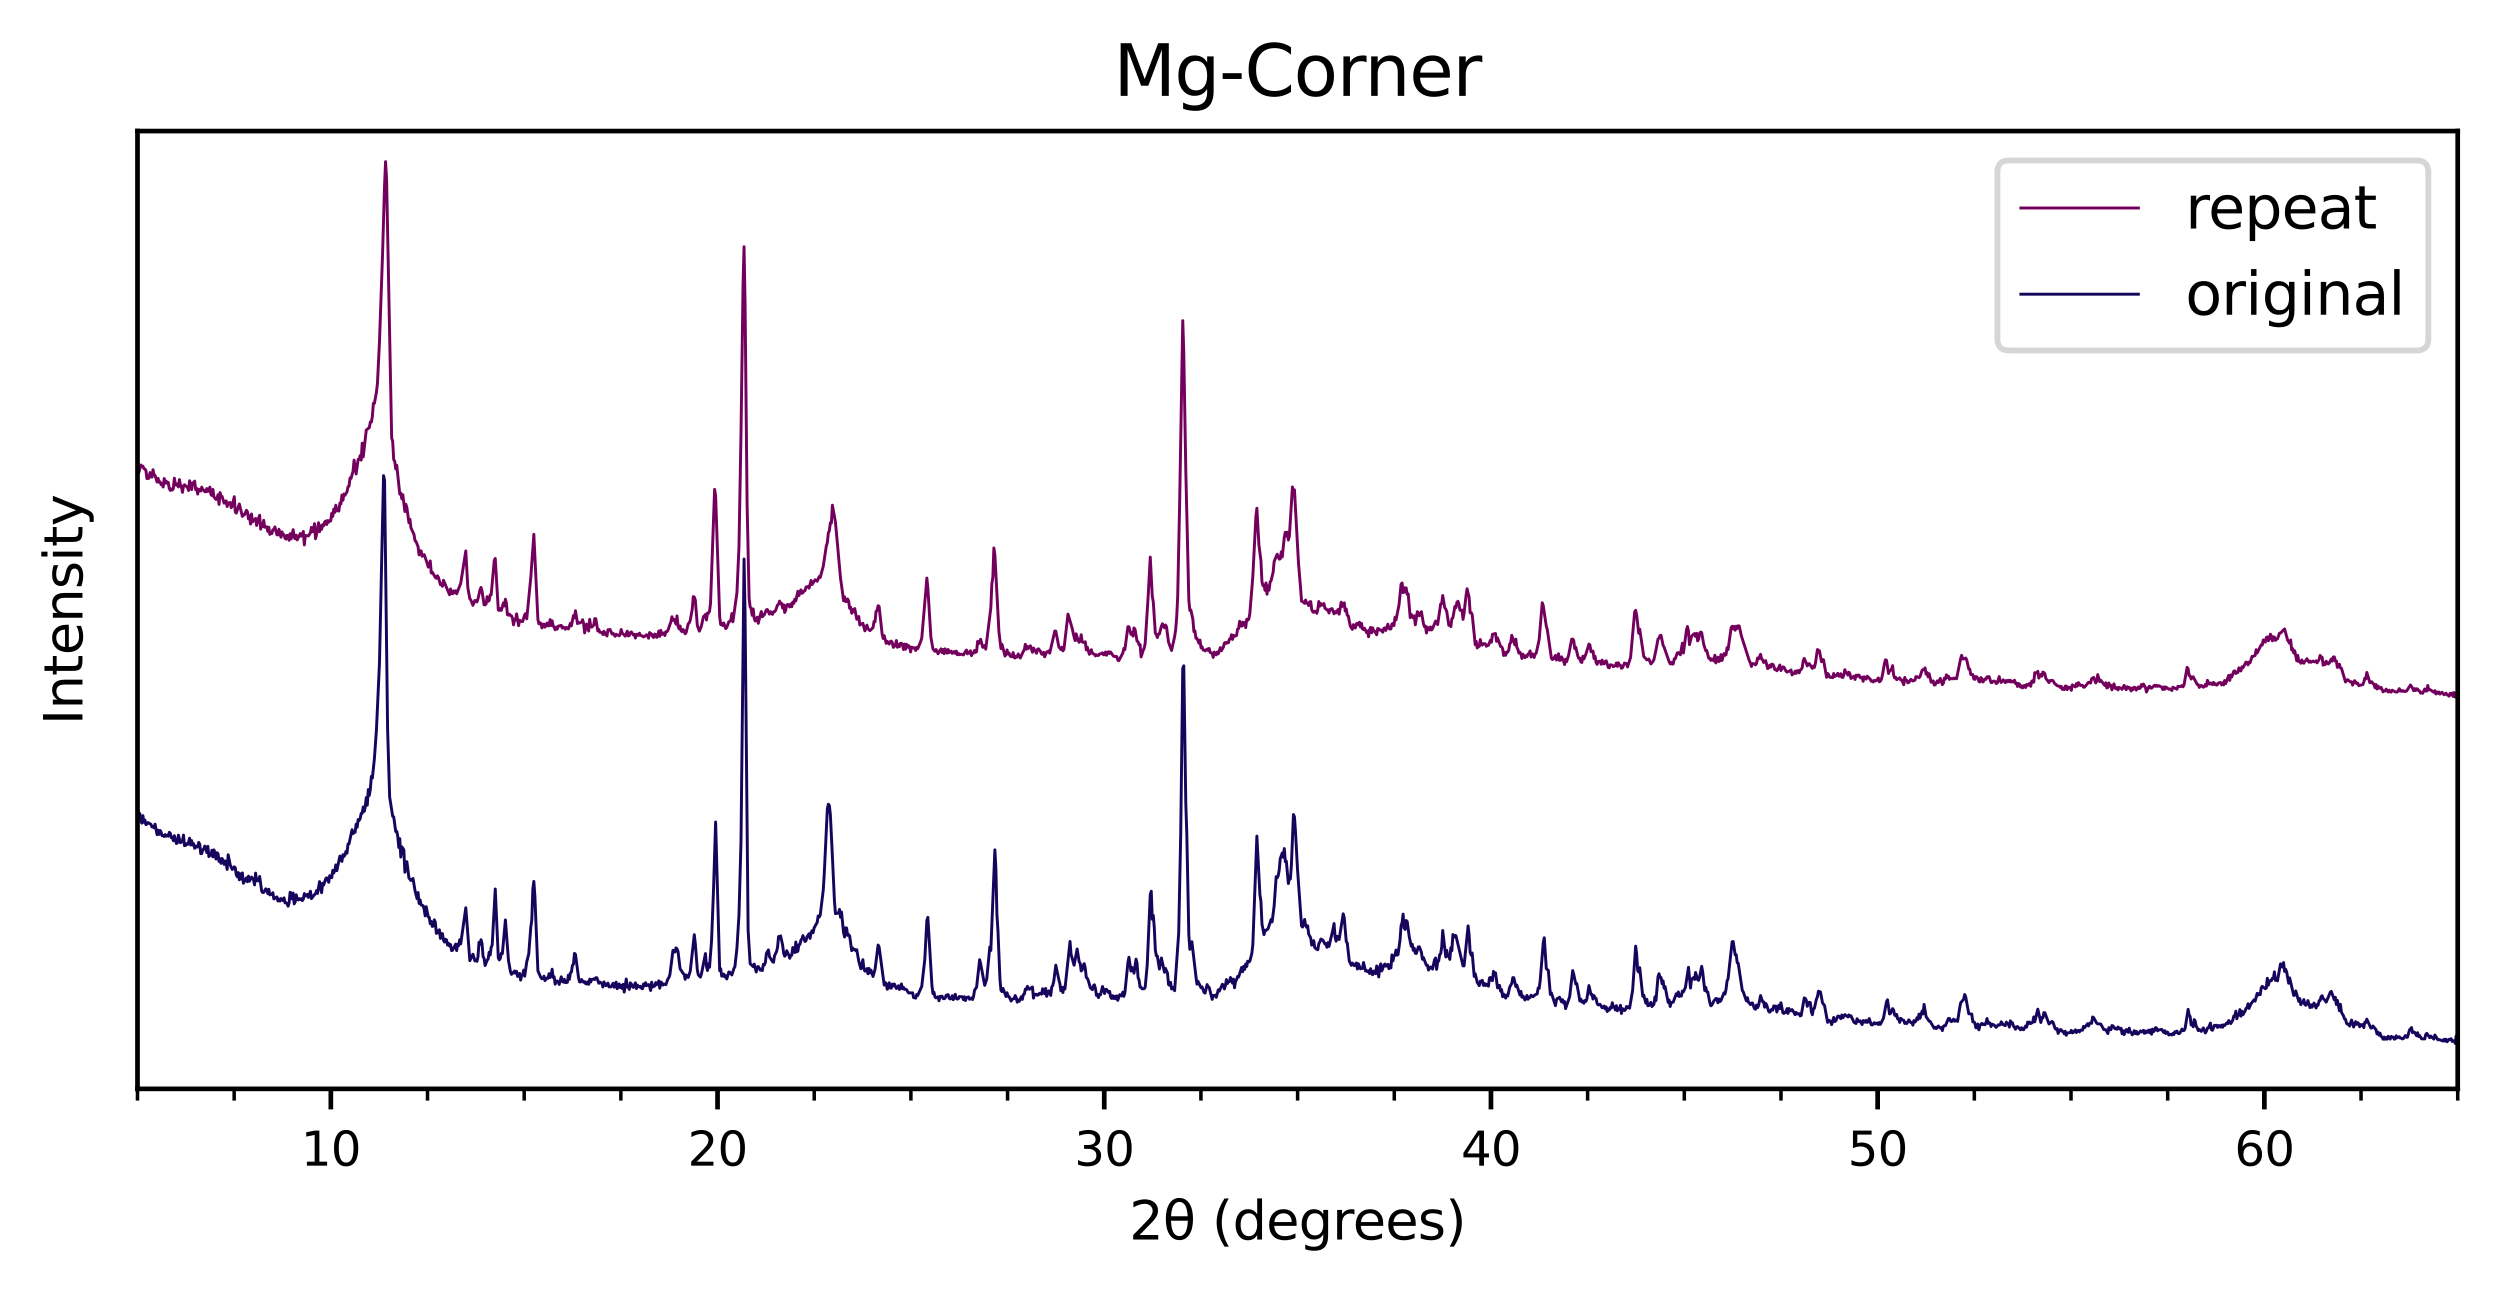 <?xml version="1.0" encoding="utf-8" standalone="no"?>
<!DOCTYPE svg PUBLIC "-//W3C//DTD SVG 1.1//EN"
  "http://www.w3.org/Graphics/SVG/1.1/DTD/svg11.dtd">
<svg xmlns:xlink="http://www.w3.org/1999/xlink" width="425.674pt" height="220.121pt" viewBox="0 0 425.674 220.121" xmlns="http://www.w3.org/2000/svg" version="1.1">
 <defs>
  <style type="text/css">*{stroke-linejoin: round; stroke-linecap: butt}</style>
 </defs>
 <g id="figure_1">
  <g id="patch_1">
   <path d="M 0 220.121 
L 425.674 220.121 
L 425.674 0 
L 0 0 
z
" style="fill: #ffffff"/>
  </g>
  <g id="axes_1">
   <g id="patch_2">
    <path d="M 23.41 185.398 
L 418.474 185.398 
L 418.474 22.318 
L 23.41 22.318 
z
" style="fill: #ffffff"/>
   </g>
   <g id="matplotlib.axis_1">
    <g id="xtick_1">
     <g id="line2d_1">
      <defs>
       <path id="m53ae31f4ec" d="M 0 0 
L 0 3.5 
" style="stroke: #000000; stroke-width: 0.8"/>
      </defs>
      <g>
       <use xlink:href="#m53ae31f4ec" x="56.332" y="185.398" style="stroke: #000000; stroke-width: 0.8"/>
      </g>
     </g>
     <g id="text_1">
      <!-- 10 -->
      <g transform="translate(51.242 198.477)scale(0.08 -0.08)">
       <defs>
        <path id="DejaVuSans-31" d="M 794 531 
L 1825 531 
L 1825 4091 
L 703 3866 
L 703 4441 
L 1819 4666 
L 2450 4666 
L 2450 531 
L 3481 531 
L 3481 0 
L 794 0 
L 794 531 
z
" transform="scale(0.016)"/>
        <path id="DejaVuSans-30" d="M 2034 4250 
Q 1547 4250 1301 3770 
Q 1056 3291 1056 2328 
Q 1056 1369 1301 889 
Q 1547 409 2034 409 
Q 2525 409 2770 889 
Q 3016 1369 3016 2328 
Q 3016 3291 2770 3770 
Q 2525 4250 2034 4250 
z
M 2034 4750 
Q 2819 4750 3233 4129 
Q 3647 3509 3647 2328 
Q 3647 1150 3233 529 
Q 2819 -91 2034 -91 
Q 1250 -91 836 529 
Q 422 1150 422 2328 
Q 422 3509 836 4129 
Q 1250 4750 2034 4750 
z
" transform="scale(0.016)"/>
       </defs>
       <use xlink:href="#DejaVuSans-31"/>
       <use xlink:href="#DejaVuSans-30" x="63.623"/>
      </g>
     </g>
    </g>
    <g id="xtick_2">
     <g id="line2d_2">
      <g>
       <use xlink:href="#m53ae31f4ec" x="122.176" y="185.398" style="stroke: #000000; stroke-width: 0.8"/>
      </g>
     </g>
     <g id="text_2">
      <!-- 20 -->
      <g transform="translate(117.086 198.477)scale(0.08 -0.08)">
       <defs>
        <path id="DejaVuSans-32" d="M 1228 531 
L 3431 531 
L 3431 0 
L 469 0 
L 469 531 
Q 828 903 1448 1529 
Q 2069 2156 2228 2338 
Q 2531 2678 2651 2914 
Q 2772 3150 2772 3378 
Q 2772 3750 2511 3984 
Q 2250 4219 1831 4219 
Q 1534 4219 1204 4116 
Q 875 4013 500 3803 
L 500 4441 
Q 881 4594 1212 4672 
Q 1544 4750 1819 4750 
Q 2544 4750 2975 4387 
Q 3406 4025 3406 3419 
Q 3406 3131 3298 2873 
Q 3191 2616 2906 2266 
Q 2828 2175 2409 1742 
Q 1991 1309 1228 531 
z
" transform="scale(0.016)"/>
       </defs>
       <use xlink:href="#DejaVuSans-32"/>
       <use xlink:href="#DejaVuSans-30" x="63.623"/>
      </g>
     </g>
    </g>
    <g id="xtick_3">
     <g id="line2d_3">
      <g>
       <use xlink:href="#m53ae31f4ec" x="188.02" y="185.398" style="stroke: #000000; stroke-width: 0.8"/>
      </g>
     </g>
     <g id="text_3">
      <!-- 30 -->
      <g transform="translate(182.93 198.477)scale(0.08 -0.08)">
       <defs>
        <path id="DejaVuSans-33" d="M 2597 2516 
Q 3050 2419 3304 2112 
Q 3559 1806 3559 1356 
Q 3559 666 3084 287 
Q 2609 -91 1734 -91 
Q 1441 -91 1130 -33 
Q 819 25 488 141 
L 488 750 
Q 750 597 1062 519 
Q 1375 441 1716 441 
Q 2309 441 2620 675 
Q 2931 909 2931 1356 
Q 2931 1769 2642 2001 
Q 2353 2234 1838 2234 
L 1294 2234 
L 1294 2753 
L 1863 2753 
Q 2328 2753 2575 2939 
Q 2822 3125 2822 3475 
Q 2822 3834 2567 4026 
Q 2313 4219 1838 4219 
Q 1578 4219 1281 4162 
Q 984 4106 628 3988 
L 628 4550 
Q 988 4650 1302 4700 
Q 1616 4750 1894 4750 
Q 2613 4750 3031 4423 
Q 3450 4097 3450 3541 
Q 3450 3153 3228 2886 
Q 3006 2619 2597 2516 
z
" transform="scale(0.016)"/>
       </defs>
       <use xlink:href="#DejaVuSans-33"/>
       <use xlink:href="#DejaVuSans-30" x="63.623"/>
      </g>
     </g>
    </g>
    <g id="xtick_4">
     <g id="line2d_4">
      <g>
       <use xlink:href="#m53ae31f4ec" x="253.864" y="185.398" style="stroke: #000000; stroke-width: 0.8"/>
      </g>
     </g>
     <g id="text_4">
      <!-- 40 -->
      <g transform="translate(248.774 198.477)scale(0.08 -0.08)">
       <defs>
        <path id="DejaVuSans-34" d="M 2419 4116 
L 825 1625 
L 2419 1625 
L 2419 4116 
z
M 2253 4666 
L 3047 4666 
L 3047 1625 
L 3713 1625 
L 3713 1100 
L 3047 1100 
L 3047 0 
L 2419 0 
L 2419 1100 
L 313 1100 
L 313 1709 
L 2253 4666 
z
" transform="scale(0.016)"/>
       </defs>
       <use xlink:href="#DejaVuSans-34"/>
       <use xlink:href="#DejaVuSans-30" x="63.623"/>
      </g>
     </g>
    </g>
    <g id="xtick_5">
     <g id="line2d_5">
      <g>
       <use xlink:href="#m53ae31f4ec" x="319.708" y="185.398" style="stroke: #000000; stroke-width: 0.8"/>
      </g>
     </g>
     <g id="text_5">
      <!-- 50 -->
      <g transform="translate(314.618 198.477)scale(0.08 -0.08)">
       <defs>
        <path id="DejaVuSans-35" d="M 691 4666 
L 3169 4666 
L 3169 4134 
L 1269 4134 
L 1269 2991 
Q 1406 3038 1543 3061 
Q 1681 3084 1819 3084 
Q 2600 3084 3056 2656 
Q 3513 2228 3513 1497 
Q 3513 744 3044 326 
Q 2575 -91 1722 -91 
Q 1428 -91 1123 -41 
Q 819 9 494 109 
L 494 744 
Q 775 591 1075 516 
Q 1375 441 1709 441 
Q 2250 441 2565 725 
Q 2881 1009 2881 1497 
Q 2881 1984 2565 2268 
Q 2250 2553 1709 2553 
Q 1456 2553 1204 2497 
Q 953 2441 691 2322 
L 691 4666 
z
" transform="scale(0.016)"/>
       </defs>
       <use xlink:href="#DejaVuSans-35"/>
       <use xlink:href="#DejaVuSans-30" x="63.623"/>
      </g>
     </g>
    </g>
    <g id="xtick_6">
     <g id="line2d_6">
      <g>
       <use xlink:href="#m53ae31f4ec" x="385.552" y="185.398" style="stroke: #000000; stroke-width: 0.8"/>
      </g>
     </g>
     <g id="text_6">
      <!-- 60 -->
      <g transform="translate(380.462 198.477)scale(0.08 -0.08)">
       <defs>
        <path id="DejaVuSans-36" d="M 2113 2584 
Q 1688 2584 1439 2293 
Q 1191 2003 1191 1497 
Q 1191 994 1439 701 
Q 1688 409 2113 409 
Q 2538 409 2786 701 
Q 3034 994 3034 1497 
Q 3034 2003 2786 2293 
Q 2538 2584 2113 2584 
z
M 3366 4563 
L 3366 3988 
Q 3128 4100 2886 4159 
Q 2644 4219 2406 4219 
Q 1781 4219 1451 3797 
Q 1122 3375 1075 2522 
Q 1259 2794 1537 2939 
Q 1816 3084 2150 3084 
Q 2853 3084 3261 2657 
Q 3669 2231 3669 1497 
Q 3669 778 3244 343 
Q 2819 -91 2113 -91 
Q 1303 -91 875 529 
Q 447 1150 447 2328 
Q 447 3434 972 4092 
Q 1497 4750 2381 4750 
Q 2619 4750 2861 4703 
Q 3103 4656 3366 4563 
z
" transform="scale(0.016)"/>
       </defs>
       <use xlink:href="#DejaVuSans-36"/>
       <use xlink:href="#DejaVuSans-30" x="63.623"/>
      </g>
     </g>
    </g>
    <g id="xtick_7">
     <g id="line2d_7">
      <defs>
       <path id="mfe1e0113ed" d="M 0 0 
L 0 2 
" style="stroke: #000000; stroke-width: 0.6"/>
      </defs>
      <g>
       <use xlink:href="#mfe1e0113ed" x="23.41" y="185.398" style="stroke: #000000; stroke-width: 0.6"/>
      </g>
     </g>
    </g>
    <g id="xtick_8">
     <g id="line2d_8">
      <g>
       <use xlink:href="#mfe1e0113ed" x="39.871" y="185.398" style="stroke: #000000; stroke-width: 0.6"/>
      </g>
     </g>
    </g>
    <g id="xtick_9">
     <g id="line2d_9">
      <g>
       <use xlink:href="#mfe1e0113ed" x="72.793" y="185.398" style="stroke: #000000; stroke-width: 0.6"/>
      </g>
     </g>
    </g>
    <g id="xtick_10">
     <g id="line2d_10">
      <g>
       <use xlink:href="#mfe1e0113ed" x="89.254" y="185.398" style="stroke: #000000; stroke-width: 0.6"/>
      </g>
     </g>
    </g>
    <g id="xtick_11">
     <g id="line2d_11">
      <g>
       <use xlink:href="#mfe1e0113ed" x="105.715" y="185.398" style="stroke: #000000; stroke-width: 0.6"/>
      </g>
     </g>
    </g>
    <g id="xtick_12">
     <g id="line2d_12">
      <g>
       <use xlink:href="#mfe1e0113ed" x="138.637" y="185.398" style="stroke: #000000; stroke-width: 0.6"/>
      </g>
     </g>
    </g>
    <g id="xtick_13">
     <g id="line2d_13">
      <g>
       <use xlink:href="#mfe1e0113ed" x="155.098" y="185.398" style="stroke: #000000; stroke-width: 0.6"/>
      </g>
     </g>
    </g>
    <g id="xtick_14">
     <g id="line2d_14">
      <g>
       <use xlink:href="#mfe1e0113ed" x="171.559" y="185.398" style="stroke: #000000; stroke-width: 0.6"/>
      </g>
     </g>
    </g>
    <g id="xtick_15">
     <g id="line2d_15">
      <g>
       <use xlink:href="#mfe1e0113ed" x="204.481" y="185.398" style="stroke: #000000; stroke-width: 0.6"/>
      </g>
     </g>
    </g>
    <g id="xtick_16">
     <g id="line2d_16">
      <g>
       <use xlink:href="#mfe1e0113ed" x="220.942" y="185.398" style="stroke: #000000; stroke-width: 0.6"/>
      </g>
     </g>
    </g>
    <g id="xtick_17">
     <g id="line2d_17">
      <g>
       <use xlink:href="#mfe1e0113ed" x="237.403" y="185.398" style="stroke: #000000; stroke-width: 0.6"/>
      </g>
     </g>
    </g>
    <g id="xtick_18">
     <g id="line2d_18">
      <g>
       <use xlink:href="#mfe1e0113ed" x="270.325" y="185.398" style="stroke: #000000; stroke-width: 0.6"/>
      </g>
     </g>
    </g>
    <g id="xtick_19">
     <g id="line2d_19">
      <g>
       <use xlink:href="#mfe1e0113ed" x="286.786" y="185.398" style="stroke: #000000; stroke-width: 0.6"/>
      </g>
     </g>
    </g>
    <g id="xtick_20">
     <g id="line2d_20">
      <g>
       <use xlink:href="#mfe1e0113ed" x="303.247" y="185.398" style="stroke: #000000; stroke-width: 0.6"/>
      </g>
     </g>
    </g>
    <g id="xtick_21">
     <g id="line2d_21">
      <g>
       <use xlink:href="#mfe1e0113ed" x="336.169" y="185.398" style="stroke: #000000; stroke-width: 0.6"/>
      </g>
     </g>
    </g>
    <g id="xtick_22">
     <g id="line2d_22">
      <g>
       <use xlink:href="#mfe1e0113ed" x="352.63" y="185.398" style="stroke: #000000; stroke-width: 0.6"/>
      </g>
     </g>
    </g>
    <g id="xtick_23">
     <g id="line2d_23">
      <g>
       <use xlink:href="#mfe1e0113ed" x="369.091" y="185.398" style="stroke: #000000; stroke-width: 0.6"/>
      </g>
     </g>
    </g>
    <g id="xtick_24">
     <g id="line2d_24">
      <g>
       <use xlink:href="#mfe1e0113ed" x="402.013" y="185.398" style="stroke: #000000; stroke-width: 0.6"/>
      </g>
     </g>
    </g>
    <g id="xtick_25">
     <g id="line2d_25">
      <g>
       <use xlink:href="#mfe1e0113ed" x="418.474" y="185.398" style="stroke: #000000; stroke-width: 0.6"/>
      </g>
     </g>
    </g>
    <g id="text_7">
     <!-- 2θ (degrees) -->
     <g transform="translate(192.271 211.05)scale(0.09 -0.09)">
      <defs>
       <path id="DejaVuSans-3b8" d="M 2953 2219 
L 963 2219 
Q 1009 1284 1225 888 
Q 1494 400 1959 400 
Q 2428 400 2688 891 
Q 2916 1322 2953 2219 
z
M 2944 2750 
Q 2856 3638 2688 3950 
Q 2419 4444 1959 4444 
Q 1481 4444 1228 3956 
Q 1028 3563 969 2750 
L 2944 2750 
z
M 1959 4913 
Q 2709 4913 3138 4250 
Q 3566 3591 3566 2422 
Q 3566 1256 3138 594 
Q 2709 -72 1959 -72 
Q 1206 -72 781 594 
Q 353 1256 353 2422 
Q 353 3591 781 4250 
Q 1206 4913 1959 4913 
z
" transform="scale(0.016)"/>
       <path id="DejaVuSans-20" transform="scale(0.016)"/>
       <path id="DejaVuSans-28" d="M 1984 4856 
Q 1566 4138 1362 3434 
Q 1159 2731 1159 2009 
Q 1159 1288 1364 580 
Q 1569 -128 1984 -844 
L 1484 -844 
Q 1016 -109 783 600 
Q 550 1309 550 2009 
Q 550 2706 781 3412 
Q 1013 4119 1484 4856 
L 1984 4856 
z
" transform="scale(0.016)"/>
       <path id="DejaVuSans-64" d="M 2906 2969 
L 2906 4863 
L 3481 4863 
L 3481 0 
L 2906 0 
L 2906 525 
Q 2725 213 2448 61 
Q 2172 -91 1784 -91 
Q 1150 -91 751 415 
Q 353 922 353 1747 
Q 353 2572 751 3078 
Q 1150 3584 1784 3584 
Q 2172 3584 2448 3432 
Q 2725 3281 2906 2969 
z
M 947 1747 
Q 947 1113 1208 752 
Q 1469 391 1925 391 
Q 2381 391 2643 752 
Q 2906 1113 2906 1747 
Q 2906 2381 2643 2742 
Q 2381 3103 1925 3103 
Q 1469 3103 1208 2742 
Q 947 2381 947 1747 
z
" transform="scale(0.016)"/>
       <path id="DejaVuSans-65" d="M 3597 1894 
L 3597 1613 
L 953 1613 
Q 991 1019 1311 708 
Q 1631 397 2203 397 
Q 2534 397 2845 478 
Q 3156 559 3463 722 
L 3463 178 
Q 3153 47 2828 -22 
Q 2503 -91 2169 -91 
Q 1331 -91 842 396 
Q 353 884 353 1716 
Q 353 2575 817 3079 
Q 1281 3584 2069 3584 
Q 2775 3584 3186 3129 
Q 3597 2675 3597 1894 
z
M 3022 2063 
Q 3016 2534 2758 2815 
Q 2500 3097 2075 3097 
Q 1594 3097 1305 2825 
Q 1016 2553 972 2059 
L 3022 2063 
z
" transform="scale(0.016)"/>
       <path id="DejaVuSans-67" d="M 2906 1791 
Q 2906 2416 2648 2759 
Q 2391 3103 1925 3103 
Q 1463 3103 1205 2759 
Q 947 2416 947 1791 
Q 947 1169 1205 825 
Q 1463 481 1925 481 
Q 2391 481 2648 825 
Q 2906 1169 2906 1791 
z
M 3481 434 
Q 3481 -459 3084 -895 
Q 2688 -1331 1869 -1331 
Q 1566 -1331 1297 -1286 
Q 1028 -1241 775 -1147 
L 775 -588 
Q 1028 -725 1275 -790 
Q 1522 -856 1778 -856 
Q 2344 -856 2625 -561 
Q 2906 -266 2906 331 
L 2906 616 
Q 2728 306 2450 153 
Q 2172 0 1784 0 
Q 1141 0 747 490 
Q 353 981 353 1791 
Q 353 2603 747 3093 
Q 1141 3584 1784 3584 
Q 2172 3584 2450 3431 
Q 2728 3278 2906 2969 
L 2906 3500 
L 3481 3500 
L 3481 434 
z
" transform="scale(0.016)"/>
       <path id="DejaVuSans-72" d="M 2631 2963 
Q 2534 3019 2420 3045 
Q 2306 3072 2169 3072 
Q 1681 3072 1420 2755 
Q 1159 2438 1159 1844 
L 1159 0 
L 581 0 
L 581 3500 
L 1159 3500 
L 1159 2956 
Q 1341 3275 1631 3429 
Q 1922 3584 2338 3584 
Q 2397 3584 2469 3576 
Q 2541 3569 2628 3553 
L 2631 2963 
z
" transform="scale(0.016)"/>
       <path id="DejaVuSans-73" d="M 2834 3397 
L 2834 2853 
Q 2591 2978 2328 3040 
Q 2066 3103 1784 3103 
Q 1356 3103 1142 2972 
Q 928 2841 928 2578 
Q 928 2378 1081 2264 
Q 1234 2150 1697 2047 
L 1894 2003 
Q 2506 1872 2764 1633 
Q 3022 1394 3022 966 
Q 3022 478 2636 193 
Q 2250 -91 1575 -91 
Q 1294 -91 989 -36 
Q 684 19 347 128 
L 347 722 
Q 666 556 975 473 
Q 1284 391 1588 391 
Q 1994 391 2212 530 
Q 2431 669 2431 922 
Q 2431 1156 2273 1281 
Q 2116 1406 1581 1522 
L 1381 1569 
Q 847 1681 609 1914 
Q 372 2147 372 2553 
Q 372 3047 722 3315 
Q 1072 3584 1716 3584 
Q 2034 3584 2315 3537 
Q 2597 3491 2834 3397 
z
" transform="scale(0.016)"/>
       <path id="DejaVuSans-29" d="M 513 4856 
L 1013 4856 
Q 1481 4119 1714 3412 
Q 1947 2706 1947 2009 
Q 1947 1309 1714 600 
Q 1481 -109 1013 -844 
L 513 -844 
Q 928 -128 1133 580 
Q 1338 1288 1338 2009 
Q 1338 2731 1133 3434 
Q 928 4138 513 4856 
z
" transform="scale(0.016)"/>
      </defs>
      <use xlink:href="#DejaVuSans-32"/>
      <use xlink:href="#DejaVuSans-3b8" x="63.623"/>
      <use xlink:href="#DejaVuSans-20" x="124.805"/>
      <use xlink:href="#DejaVuSans-28" x="156.592"/>
      <use xlink:href="#DejaVuSans-64" x="195.605"/>
      <use xlink:href="#DejaVuSans-65" x="259.082"/>
      <use xlink:href="#DejaVuSans-67" x="320.605"/>
      <use xlink:href="#DejaVuSans-72" x="384.082"/>
      <use xlink:href="#DejaVuSans-65" x="422.945"/>
      <use xlink:href="#DejaVuSans-65" x="484.469"/>
      <use xlink:href="#DejaVuSans-73" x="545.992"/>
      <use xlink:href="#DejaVuSans-29" x="598.092"/>
     </g>
    </g>
   </g>
   <g id="matplotlib.axis_2">
    <g id="ytick_1">
     <g id="line2d_26"/>
    </g>
    <g id="ytick_2">
     <g id="line2d_27"/>
    </g>
    <g id="ytick_3">
     <g id="line2d_28"/>
    </g>
    <g id="ytick_4">
     <g id="line2d_29"/>
    </g>
    <g id="ytick_5">
     <g id="line2d_30"/>
    </g>
    <g id="ytick_6">
     <g id="line2d_31"/>
    </g>
    <g id="ytick_7">
     <g id="line2d_32"/>
    </g>
    <g id="ytick_8">
     <g id="line2d_33"/>
    </g>
    <g id="ytick_9">
     <g id="line2d_34"/>
    </g>
    <g id="text_8">
     <!-- Intensity -->
     <g transform="translate(14.039 123.444)rotate(-90)scale(0.09 -0.09)">
      <defs>
       <path id="DejaVuSans-49" d="M 628 4666 
L 1259 4666 
L 1259 0 
L 628 0 
L 628 4666 
z
" transform="scale(0.016)"/>
       <path id="DejaVuSans-6e" d="M 3513 2113 
L 3513 0 
L 2938 0 
L 2938 2094 
Q 2938 2591 2744 2837 
Q 2550 3084 2163 3084 
Q 1697 3084 1428 2787 
Q 1159 2491 1159 1978 
L 1159 0 
L 581 0 
L 581 3500 
L 1159 3500 
L 1159 2956 
Q 1366 3272 1645 3428 
Q 1925 3584 2291 3584 
Q 2894 3584 3203 3211 
Q 3513 2838 3513 2113 
z
" transform="scale(0.016)"/>
       <path id="DejaVuSans-74" d="M 1172 4494 
L 1172 3500 
L 2356 3500 
L 2356 3053 
L 1172 3053 
L 1172 1153 
Q 1172 725 1289 603 
Q 1406 481 1766 481 
L 2356 481 
L 2356 0 
L 1766 0 
Q 1100 0 847 248 
Q 594 497 594 1153 
L 594 3053 
L 172 3053 
L 172 3500 
L 594 3500 
L 594 4494 
L 1172 4494 
z
" transform="scale(0.016)"/>
       <path id="DejaVuSans-69" d="M 603 3500 
L 1178 3500 
L 1178 0 
L 603 0 
L 603 3500 
z
M 603 4863 
L 1178 4863 
L 1178 4134 
L 603 4134 
L 603 4863 
z
" transform="scale(0.016)"/>
       <path id="DejaVuSans-79" d="M 2059 -325 
Q 1816 -950 1584 -1140 
Q 1353 -1331 966 -1331 
L 506 -1331 
L 506 -850 
L 844 -850 
Q 1081 -850 1212 -737 
Q 1344 -625 1503 -206 
L 1606 56 
L 191 3500 
L 800 3500 
L 1894 763 
L 2988 3500 
L 3597 3500 
L 2059 -325 
z
" transform="scale(0.016)"/>
      </defs>
      <use xlink:href="#DejaVuSans-49"/>
      <use xlink:href="#DejaVuSans-6e" x="29.492"/>
      <use xlink:href="#DejaVuSans-74" x="92.871"/>
      <use xlink:href="#DejaVuSans-65" x="132.08"/>
      <use xlink:href="#DejaVuSans-6e" x="193.604"/>
      <use xlink:href="#DejaVuSans-73" x="256.982"/>
      <use xlink:href="#DejaVuSans-69" x="309.082"/>
      <use xlink:href="#DejaVuSans-74" x="336.865"/>
      <use xlink:href="#DejaVuSans-79" x="376.074"/>
     </g>
    </g>
   </g>
   <g id="line2d_35">
    <path d="M 23.461 139.25 
L 23.634 138.371 
L 23.807 138.536 
L 23.98 139.745 
L 24.153 140.157 
L 24.326 138.875 
L 24.499 140.001 
L 24.672 139.626 
L 24.844 140.405 
L 25.017 140.313 
L 25.19 140.056 
L 25.709 140.359 
L 25.882 140.808 
L 26.055 140.744 
L 26.228 140.945 
L 26.401 140.331 
L 26.747 142.118 
L 26.919 141.357 
L 27.092 142.072 
L 27.265 141.403 
L 27.438 141.715 
L 27.611 142.31 
L 27.784 142.255 
L 27.957 142.429 
L 28.13 142.099 
L 28.303 142.383 
L 28.476 142.237 
L 28.649 142.374 
L 28.821 141.724 
L 28.994 141.852 
L 29.167 142.64 
L 29.34 142.539 
L 29.513 143.144 
L 29.686 142.292 
L 30.032 143.62 
L 30.205 143.52 
L 30.378 142.2 
L 30.723 143.492 
L 31.069 143.254 
L 31.242 142.191 
L 31.415 143.987 
L 31.588 143.95 
L 31.761 143.657 
L 31.934 143.785 
L 32.107 143.419 
L 32.28 142.722 
L 32.453 143.877 
L 32.625 143.126 
L 32.798 143.877 
L 32.971 143.648 
L 33.144 144.436 
L 33.317 144.06 
L 33.49 144.234 
L 33.663 144.216 
L 33.836 143.437 
L 34.009 143.739 
L 34.182 145.352 
L 34.355 145.324 
L 34.527 144.683 
L 34.7 144.537 
L 34.873 144.06 
L 35.219 145.178 
L 35.392 144.097 
L 35.565 145.847 
L 35.738 145.535 
L 35.911 145.645 
L 36.084 144.766 
L 36.257 145.902 
L 36.429 144.711 
L 36.602 145.187 
L 36.775 146.268 
L 36.948 145.187 
L 37.121 145.334 
L 37.294 146.671 
L 37.467 146.213 
L 37.64 147.001 
L 37.813 146.176 
L 37.986 146.543 
L 38.159 147.175 
L 38.331 146.589 
L 38.504 147.038 
L 38.677 148.036 
L 38.85 145.544 
L 39.196 147.267 
L 39.542 148.045 
L 39.888 147.597 
L 40.061 147.761 
L 40.233 148.952 
L 40.406 149.282 
L 40.579 148.577 
L 40.752 149.805 
L 40.925 148.778 
L 41.098 149.676 
L 41.271 148.632 
L 41.444 150.391 
L 41.963 149.475 
L 42.135 150.134 
L 42.308 149.182 
L 42.481 150.034 
L 42.827 149.337 
L 43.173 149.832 
L 43.346 150.675 
L 43.519 148.659 
L 43.692 149.969 
L 43.865 149.722 
L 44.038 150.015 
L 44.21 149.237 
L 44.556 151.738 
L 44.729 151.976 
L 44.902 151.958 
L 45.248 151.344 
L 45.421 151.499 
L 45.594 152.141 
L 45.767 151.417 
L 45.94 152.37 
L 46.285 152.26 
L 46.458 152.003 
L 46.631 153.066 
L 46.977 152.819 
L 47.15 152.718 
L 47.323 153.414 
L 47.496 153.075 
L 47.669 153.423 
L 47.842 152.993 
L 48.187 153.341 
L 48.36 152.874 
L 48.533 153.726 
L 48.706 153.707 
L 48.879 153.872 
L 49.052 154.294 
L 49.225 153.726 
L 49.398 151.93 
L 49.571 152.049 
L 49.744 153.066 
L 49.916 152.068 
L 50.089 153.9 
L 50.262 153.579 
L 50.435 152.352 
L 50.608 153.029 
L 50.781 153.24 
L 50.954 153.011 
L 51.127 153.167 
L 51.3 153.02 
L 51.473 153.341 
L 51.646 153.094 
L 51.818 152.15 
L 51.991 152.553 
L 52.164 152.544 
L 52.337 152.278 
L 52.51 152.8 
L 52.856 151.747 
L 53.029 153.011 
L 53.548 152.315 
L 53.72 152.205 
L 53.893 151.637 
L 54.066 152.122 
L 54.412 150.116 
L 54.758 151.994 
L 54.931 150.391 
L 55.104 150.702 
L 55.45 149.63 
L 55.622 149.456 
L 55.968 150.226 
L 56.141 149.099 
L 56.314 149.154 
L 56.487 149.438 
L 56.66 148.192 
L 56.833 148.641 
L 57.006 148.22 
L 57.179 147.267 
L 57.352 148.247 
L 57.87 145.764 
L 58.216 146.671 
L 58.389 145.526 
L 58.562 145.837 
L 58.735 145.59 
L 58.908 144.967 
L 59.081 145.269 
L 59.254 143.712 
L 59.427 143.684 
L 59.945 141.275 
L 60.118 141.944 
L 60.291 141.669 
L 60.464 141.715 
L 60.637 140.331 
L 60.81 140.863 
L 60.983 139.543 
L 61.156 139.699 
L 61.329 139.369 
L 61.501 138.49 
L 61.674 138.481 
L 61.847 137.399 
L 62.02 138.151 
L 62.193 137.344 
L 62.366 135.796 
L 62.539 137.088 
L 62.712 134.44 
L 62.885 135.439 
L 63.058 134.367 
L 63.231 132.196 
L 63.403 132.48 
L 63.749 129.181 
L 64.095 124.28 
L 64.614 112.846 
L 64.96 96.694 
L 65.305 80.99 
L 65.478 81.797 
L 65.997 124.179 
L 66.343 135.695 
L 66.862 138.994 
L 67.035 139.076 
L 67.38 141.586 
L 67.553 141.55 
L 67.726 142.393 
L 67.899 144.298 
L 68.072 142.796 
L 68.245 145.929 
L 68.418 144.188 
L 68.764 144.701 
L 68.937 148.513 
L 69.109 147.029 
L 69.282 146.726 
L 69.628 149.493 
L 69.974 149.924 
L 70.32 149.575 
L 70.666 151.655 
L 71.011 153.02 
L 71.184 151.967 
L 71.357 153.836 
L 71.53 153.231 
L 71.703 154.083 
L 72.049 154.211 
L 72.222 154.844 
L 72.395 155.943 
L 72.568 154.385 
L 72.913 156.117 
L 73.086 156.19 
L 73.259 157.281 
L 73.432 156.896 
L 73.605 157.748 
L 73.778 157.675 
L 73.951 156.621 
L 74.124 157.033 
L 74.297 158.93 
L 74.47 158.462 
L 74.643 158.829 
L 74.816 158.316 
L 74.988 159.782 
L 75.161 158.948 
L 75.334 158.985 
L 75.507 160.066 
L 75.68 160.405 
L 75.853 159.928 
L 76.026 160.029 
L 76.199 160.909 
L 76.372 160.615 
L 76.545 161.083 
L 76.718 160.826 
L 76.89 161.852 
L 77.063 161.797 
L 77.582 160.753 
L 77.755 161.852 
L 77.928 160.753 
L 78.101 161 
L 78.274 160.002 
L 78.447 160.707 
L 79.311 154.569 
L 80.003 163.575 
L 80.522 162.475 
L 80.867 163.621 
L 81.04 163.465 
L 81.213 163.685 
L 81.386 162.897 
L 81.559 160.46 
L 81.732 160.79 
L 81.905 160.002 
L 82.078 160.661 
L 82.251 162.878 
L 82.424 163.19 
L 82.596 164.399 
L 82.942 163.511 
L 83.115 163.282 
L 83.288 162.145 
L 83.461 162.613 
L 83.634 161.303 
L 83.807 160.89 
L 84.326 151.371 
L 84.844 163.089 
L 85.017 163.446 
L 85.19 163.162 
L 85.363 162.31 
L 85.536 162.375 
L 86.055 156.639 
L 86.573 163.492 
L 86.919 165.471 
L 87.092 165.902 
L 87.265 165.59 
L 87.438 165.691 
L 87.611 165.325 
L 87.784 165.7 
L 87.957 165.389 
L 88.13 166.268 
L 88.475 165.746 
L 88.648 166.882 
L 88.821 166.076 
L 88.994 165.993 
L 89.167 165.178 
L 89.34 166.222 
L 89.686 163.785 
L 90.032 162.402 
L 90.377 157.849 
L 90.55 156.667 
L 90.723 151.445 
L 90.896 150.079 
L 91.069 152.489 
L 91.588 165.315 
L 92.107 166.47 
L 92.279 166.662 
L 92.452 166.607 
L 92.625 166.213 
L 92.798 166.965 
L 93.144 166.516 
L 93.317 166.571 
L 93.49 165.792 
L 93.663 166.442 
L 93.836 166.039 
L 94.009 165.022 
L 94.181 166.424 
L 94.354 166.314 
L 94.527 167.578 
L 94.7 167.038 
L 94.873 167.029 
L 95.046 167.212 
L 95.219 167.615 
L 95.565 166.323 
L 95.738 167.084 
L 95.911 167.221 
L 96.083 166.745 
L 96.256 167.313 
L 96.602 167.258 
L 96.775 166.048 
L 96.948 166.754 
L 97.121 165.673 
L 97.294 165.517 
L 97.467 164.381 
L 97.64 164.17 
L 97.813 162.338 
L 97.985 162.484 
L 98.504 166.461 
L 98.677 167.175 
L 98.85 167.203 
L 99.023 166.781 
L 99.369 167.249 
L 99.542 167.139 
L 99.715 167.487 
L 99.887 167.542 
L 100.06 167.166 
L 100.233 167.597 
L 100.406 166.717 
L 100.579 167.203 
L 100.752 166.754 
L 100.925 166.772 
L 101.098 166.653 
L 101.271 166.781 
L 101.444 166.488 
L 101.617 166.47 
L 101.962 167.423 
L 102.135 167.212 
L 102.481 167.432 
L 102.654 168.055 
L 102.827 167.184 
L 103.173 167.835 
L 103.519 167.395 
L 103.691 168.037 
L 104.037 168.027 
L 104.383 167.423 
L 104.556 168.091 
L 104.902 167.23 
L 105.075 168.348 
L 105.421 167.533 
L 105.593 168.156 
L 105.766 167.762 
L 105.939 168.302 
L 106.112 167.606 
L 106.285 168.925 
L 106.631 166.699 
L 106.804 168.064 
L 106.977 168.046 
L 107.15 168.458 
L 107.323 167.349 
L 107.496 167.533 
L 107.668 168 
L 107.841 168.119 
L 108.187 167.349 
L 108.36 168.321 
L 108.533 167.734 
L 108.879 168.073 
L 109.052 167.927 
L 109.225 168.275 
L 109.398 168.357 
L 109.57 167.542 
L 109.743 167.872 
L 109.916 167.331 
L 110.089 167.826 
L 110.435 167.643 
L 110.608 167.963 
L 110.781 168.65 
L 110.954 167.239 
L 111.127 168.055 
L 111.472 167.89 
L 111.645 167.313 
L 111.818 167.67 
L 111.991 167.523 
L 112.164 167.01 
L 112.337 168.256 
L 112.51 167.203 
L 112.683 167.331 
L 112.856 167.734 
L 113.029 167.56 
L 113.374 167.661 
L 113.72 166.69 
L 113.893 166.461 
L 114.066 165.938 
L 114.412 163.208 
L 114.585 161.806 
L 114.931 162.109 
L 115.104 161.394 
L 115.276 161.568 
L 115.449 162.026 
L 115.795 164.94 
L 116.314 165.737 
L 116.487 165.893 
L 116.66 166.745 
L 116.833 166.012 
L 117.178 166.433 
L 117.524 165.389 
L 118.216 159.15 
L 118.389 160.68 
L 118.735 165.178 
L 118.908 166.003 
L 119.253 166.378 
L 119.426 165.874 
L 120.118 162.365 
L 120.291 164.546 
L 120.464 165.251 
L 120.637 164.106 
L 120.81 164.692 
L 121.155 160.203 
L 121.501 151.215 
L 121.847 139.965 
L 122.539 165.27 
L 122.712 164.94 
L 122.885 166.204 
L 123.057 166.168 
L 123.23 165.865 
L 123.403 166.342 
L 123.576 166.122 
L 123.749 166.69 
L 124.095 165.499 
L 124.268 165.545 
L 124.614 166.003 
L 124.959 164.912 
L 125.132 164.592 
L 125.478 161.431 
L 125.824 155.842 
L 126.17 143.217 
L 126.689 95.182 
L 126.861 104.435 
L 127.38 158.371 
L 127.726 164.088 
L 128.245 164.592 
L 128.418 164.152 
L 128.763 165.499 
L 128.936 164.656 
L 129.109 164.564 
L 129.455 165.196 
L 129.628 164.995 
L 129.801 165.26 
L 129.974 164.198 
L 130.147 164.308 
L 130.32 163.85 
L 130.493 162.347 
L 130.838 161.742 
L 131.011 162.878 
L 131.53 163.73 
L 131.703 163.85 
L 131.876 162.75 
L 132.222 162.017 
L 132.395 161.266 
L 132.567 159.461 
L 132.74 159.489 
L 132.913 159.351 
L 133.259 160.927 
L 133.432 162.329 
L 133.605 162.814 
L 133.778 162.604 
L 133.951 161.88 
L 134.297 162.576 
L 134.469 163.162 
L 134.642 162.677 
L 134.815 162.64 
L 134.988 161.33 
L 135.334 162.191 
L 135.507 160.396 
L 135.68 162.072 
L 135.853 161.953 
L 136.026 160.863 
L 136.199 160.799 
L 136.371 160.093 
L 136.544 159.855 
L 136.717 159.305 
L 137.063 160.313 
L 137.236 160.167 
L 137.409 159.516 
L 137.755 158.994 
L 137.928 159.782 
L 138.101 158.792 
L 138.273 158.462 
L 138.446 158.82 
L 138.619 157.995 
L 138.965 157.363 
L 139.138 157.07 
L 139.311 155.952 
L 139.484 156.145 
L 139.657 155.833 
L 140.176 151.527 
L 140.348 148.769 
L 140.867 137.757 
L 141.04 136.932 
L 141.213 137.152 
L 141.386 138.719 
L 141.732 145.819 
L 142.078 153.368 
L 142.25 155.567 
L 142.769 155.457 
L 142.942 154.844 
L 143.115 156.181 
L 143.288 155.302 
L 143.634 158.811 
L 143.807 159.544 
L 143.98 157.977 
L 144.152 158.023 
L 144.325 159.269 
L 144.498 159.131 
L 144.671 159.379 
L 145.017 161.861 
L 145.19 161.422 
L 145.363 161.706 
L 145.536 161.651 
L 145.709 161.871 
L 145.882 161.715 
L 146.227 163.703 
L 146.573 164.949 
L 146.919 163.401 
L 147.092 164.949 
L 147.265 165.352 
L 147.438 165.325 
L 147.611 164.922 
L 147.784 165.801 
L 147.956 164.894 
L 148.129 165.664 
L 148.302 165.178 
L 148.648 166.268 
L 148.994 165.041 
L 149.513 160.909 
L 149.686 161.248 
L 150.55 167.725 
L 150.723 167.285 
L 150.896 167.468 
L 151.069 168.44 
L 151.242 168.238 
L 151.415 167.331 
L 151.588 168.201 
L 151.76 168.256 
L 151.933 167.56 
L 152.106 167.89 
L 152.279 167.542 
L 152.625 168.311 
L 152.798 168.165 
L 152.971 167.835 
L 153.144 168.485 
L 153.317 168.201 
L 153.49 167.542 
L 153.662 168.366 
L 153.835 168.119 
L 154.008 168.449 
L 154.181 168.412 
L 154.354 168.522 
L 154.7 169.063 
L 155.392 169.053 
L 155.565 169.878 
L 155.737 169.86 
L 155.91 169.96 
L 156.083 169.337 
L 156.256 169.502 
L 156.948 167.936 
L 157.467 163.337 
L 157.812 156.74 
L 157.985 156.199 
L 158.677 167.771 
L 158.85 169.182 
L 159.023 168.934 
L 159.196 169.731 
L 159.369 169.906 
L 159.714 169.722 
L 159.887 170.4 
L 160.06 169.658 
L 160.406 169.622 
L 160.579 170.015 
L 160.752 170.061 
L 160.925 169.96 
L 161.098 169.466 
L 161.443 169.356 
L 161.616 169.979 
L 161.789 170.098 
L 161.962 169.997 
L 162.135 169.539 
L 162.308 170.217 
L 162.654 169.292 
L 162.827 170.015 
L 163 170.116 
L 163.173 170.052 
L 163.345 169.676 
L 163.864 169.731 
L 164.037 170.208 
L 164.21 169.704 
L 164.383 170.364 
L 164.556 169.869 
L 164.902 169.741 
L 165.075 170.144 
L 165.42 169.915 
L 165.593 170.19 
L 165.766 169.649 
L 165.939 168.605 
L 166.285 168.082 
L 166.804 163.41 
L 166.977 164.097 
L 167.495 166.882 
L 167.668 167.771 
L 168.014 166.681 
L 168.533 161.238 
L 168.706 161.834 
L 169.397 144.701 
L 169.57 147.862 
L 169.743 155.686 
L 169.916 158.371 
L 170.262 166.763 
L 170.435 168.632 
L 170.608 168.843 
L 170.781 168.302 
L 171.299 169.686 
L 171.472 169.044 
L 171.645 169.64 
L 171.818 169.695 
L 172.164 170.446 
L 172.337 170.135 
L 172.683 170.034 
L 172.856 169.512 
L 173.028 169.86 
L 173.201 170.638 
L 173.374 170.263 
L 173.547 170.492 
L 173.893 169.713 
L 174.066 170.171 
L 174.239 169.356 
L 174.412 169.255 
L 174.585 168.412 
L 174.758 168.504 
L 174.93 167.954 
L 175.276 168.449 
L 175.795 168.055 
L 175.968 169.942 
L 176.141 169.273 
L 176.314 169.392 
L 176.487 169.292 
L 176.66 169.466 
L 176.832 169.365 
L 177.005 169.127 
L 177.351 169.273 
L 177.524 168.357 
L 177.697 168.989 
L 177.87 169.2 
L 178.043 168.302 
L 178.216 169.649 
L 178.562 168.724 
L 178.734 168.769 
L 178.907 169.493 
L 179.08 168.055 
L 179.253 167.78 
L 179.426 167.075 
L 179.772 164.335 
L 180.291 166.827 
L 180.464 167.496 
L 180.636 168.705 
L 180.809 168.11 
L 180.982 168.999 
L 181.155 168.073 
L 181.328 168.385 
L 182.193 160.304 
L 182.366 162.484 
L 182.884 164.344 
L 183.403 161.587 
L 183.749 163.758 
L 183.922 164.051 
L 184.095 165.325 
L 184.268 165.141 
L 184.44 164.335 
L 184.613 164.079 
L 184.786 164.821 
L 184.959 166.415 
L 185.132 166.561 
L 185.305 166.955 
L 185.651 168.192 
L 185.997 168.513 
L 186.17 167.844 
L 186.342 167.679 
L 186.515 168.284 
L 186.688 169.484 
L 186.861 169.31 
L 187.034 169.86 
L 187.207 169.319 
L 187.38 169.383 
L 187.726 167.972 
L 188.072 169.163 
L 188.245 168.467 
L 188.417 168.467 
L 188.763 169.008 
L 188.936 168.806 
L 189.109 169.759 
L 189.282 170.006 
L 189.455 169.53 
L 189.628 170.015 
L 189.801 169.631 
L 189.974 170.052 
L 190.147 169.567 
L 190.319 170.327 
L 190.665 169.356 
L 191.011 169.576 
L 191.184 168.934 
L 191.357 169.64 
L 191.53 169.053 
L 192.049 163.905 
L 192.221 162.988 
L 192.567 165.343 
L 192.74 164.729 
L 192.913 164.949 
L 193.086 165.7 
L 193.432 163.309 
L 193.605 163.987 
L 193.778 166.461 
L 193.951 166.873 
L 194.123 168.091 
L 194.296 168.091 
L 194.469 168.376 
L 194.815 168.348 
L 194.988 168.119 
L 195.334 164.353 
L 195.853 152.342 
L 196.025 151.747 
L 196.198 156.52 
L 196.371 155.87 
L 196.544 158.014 
L 196.717 161.761 
L 196.89 162.741 
L 197.063 162.787 
L 197.409 164.995 
L 197.755 163.117 
L 198.273 165.545 
L 198.446 164.894 
L 198.792 165.7 
L 198.965 167.633 
L 199.138 167.762 
L 199.311 167.267 
L 199.484 168.394 
L 199.657 168.11 
L 200.002 168.687 
L 200.694 158.893 
L 201.04 142.008 
L 201.386 113.78 
L 201.559 113.368 
L 201.904 136.767 
L 202.077 141.99 
L 202.423 159.232 
L 202.596 161.642 
L 202.769 160.606 
L 202.942 160.35 
L 203.634 166.277 
L 203.806 167.569 
L 203.979 167.093 
L 204.498 168.174 
L 204.671 168.027 
L 205.017 168.98 
L 205.19 169.09 
L 205.536 167.643 
L 205.708 168.055 
L 205.881 168.101 
L 206.4 170.162 
L 206.573 169.493 
L 206.746 169.539 
L 206.919 169.438 
L 207.092 169.805 
L 207.438 168.531 
L 207.61 168.769 
L 208.129 167.597 
L 208.302 167.707 
L 208.475 168.394 
L 208.648 167.835 
L 208.821 166.791 
L 208.994 167.468 
L 209.167 167.139 
L 209.34 167.139 
L 209.512 166.442 
L 209.685 166.699 
L 209.858 167.395 
L 210.031 166.736 
L 210.204 168.183 
L 210.377 167.084 
L 210.55 166.818 
L 210.723 166.259 
L 210.896 166.36 
L 211.414 164.729 
L 211.587 165.444 
L 211.76 164.546 
L 211.933 165.05 
L 212.106 164.134 
L 212.279 164.564 
L 212.452 163.666 
L 212.625 163.795 
L 212.798 163.685 
L 213.144 162.375 
L 213.316 160.881 
L 214.008 142.365 
L 214.527 152.379 
L 214.7 153.478 
L 214.873 157.336 
L 215.218 159.14 
L 215.391 158.389 
L 215.564 158.426 
L 215.91 158.151 
L 216.429 156.548 
L 216.602 156.969 
L 216.948 154.239 
L 217.293 149.264 
L 217.466 149.447 
L 217.639 149.108 
L 217.812 148.146 
L 217.985 146.222 
L 218.331 145.224 
L 218.504 145.975 
L 218.677 144.482 
L 218.85 146.717 
L 219.022 146.625 
L 219.368 150.437 
L 219.541 149.566 
L 219.714 149.658 
L 219.887 147.248 
L 220.233 138.691 
L 220.406 139.085 
L 220.579 141.531 
L 220.925 147.991 
L 221.616 157.675 
L 221.789 157.849 
L 222.135 156.557 
L 222.308 157.583 
L 222.481 157.894 
L 222.654 157.629 
L 222.827 159.04 
L 223.172 159.699 
L 223.345 160.936 
L 223.518 160.808 
L 223.691 160.167 
L 223.864 161.348 
L 224.21 161.642 
L 224.383 161.715 
L 224.556 160.661 
L 224.729 160.396 
L 224.901 159.892 
L 225.247 160.075 
L 225.593 160.725 
L 225.766 160.67 
L 225.939 161.293 
L 226.112 160.506 
L 226.285 161.147 
L 226.976 158.197 
L 227.149 157.253 
L 227.322 159.534 
L 227.495 160.249 
L 227.668 159.415 
L 227.841 159.562 
L 228.014 159.974 
L 228.705 155.595 
L 228.878 156.227 
L 229.224 160.286 
L 229.397 160.57 
L 229.743 163.639 
L 230.089 164.363 
L 230.262 163.978 
L 230.607 164.427 
L 230.953 163.96 
L 231.126 164.995 
L 231.299 164.106 
L 231.645 164.967 
L 231.818 164.821 
L 231.991 164.903 
L 232.164 163.886 
L 232.509 165.325 
L 232.682 165.251 
L 232.855 165.444 
L 233.028 165.288 
L 233.201 165.755 
L 233.374 164.94 
L 233.547 165.719 
L 233.72 165.966 
L 233.893 165.37 
L 234.066 165.315 
L 234.239 165.792 
L 234.411 164.473 
L 234.584 165.077 
L 234.757 166.342 
L 234.93 164.665 
L 235.103 164.124 
L 235.276 165.315 
L 235.622 164.399 
L 235.795 164.143 
L 235.968 164.518 
L 236.314 164.198 
L 236.486 164.94 
L 236.659 164.299 
L 236.832 164.802 
L 237.005 162.594 
L 237.178 163.611 
L 237.351 162.714 
L 237.524 162.659 
L 237.697 161.761 
L 237.87 162.64 
L 238.043 162.521 
L 238.388 159.992 
L 238.561 157.601 
L 238.734 157.088 
L 238.907 155.65 
L 239.08 157.986 
L 239.253 158.252 
L 239.426 156.731 
L 239.599 156.887 
L 239.945 159.461 
L 240.29 161.101 
L 240.463 160.78 
L 240.636 161.806 
L 240.809 161.458 
L 240.982 162.31 
L 241.155 162.347 
L 241.501 161.238 
L 241.674 161.211 
L 242.02 162.127 
L 242.192 163.337 
L 242.365 163.043 
L 242.711 163.95 
L 242.884 164.363 
L 243.057 164.353 
L 243.23 165.169 
L 243.576 164.637 
L 243.749 164.711 
L 243.922 165.004 
L 244.267 163.382 
L 244.44 163.117 
L 244.613 165.05 
L 244.786 163.822 
L 244.959 163.63 
L 245.132 162.558 
L 245.305 162.384 
L 245.478 161.257 
L 245.651 158.435 
L 246.169 162.933 
L 246.342 161.825 
L 246.515 162.814 
L 246.688 162.86 
L 246.861 163.355 
L 247.034 161.376 
L 247.207 161.88 
L 247.38 159.131 
L 247.553 159.58 
L 247.726 159.269 
L 247.898 159.314 
L 249.109 164.454 
L 249.282 164.463 
L 249.973 157.647 
L 250.146 159.195 
L 250.319 162.127 
L 250.492 162.631 
L 250.665 162.265 
L 251.011 166.25 
L 251.184 165.801 
L 251.53 167.267 
L 251.875 167.826 
L 252.048 167.065 
L 252.221 167.056 
L 252.394 166.919 
L 252.567 167.771 
L 252.74 167.432 
L 252.913 167.817 
L 253.086 167.578 
L 253.432 167.917 
L 253.605 166.534 
L 253.777 166.424 
L 253.95 166.91 
L 254.123 166.974 
L 254.296 165.398 
L 254.469 165.993 
L 254.642 165.645 
L 254.988 168.211 
L 255.161 167.807 
L 255.334 167.789 
L 255.507 168.779 
L 255.679 168.504 
L 255.852 169.713 
L 256.025 169.264 
L 256.371 169.942 
L 256.544 169.411 
L 256.717 169.594 
L 257.063 168.064 
L 257.409 167.45 
L 257.581 166.461 
L 257.754 166.47 
L 258.1 167.991 
L 258.273 167.734 
L 258.792 169.42 
L 258.965 168.797 
L 259.138 169.786 
L 259.311 169.567 
L 259.656 170.272 
L 260.002 169.493 
L 260.175 170.144 
L 260.348 169.805 
L 260.521 169.851 
L 260.694 169.457 
L 261.04 169.704 
L 261.385 169.383 
L 261.731 169.228 
L 261.904 168.211 
L 262.077 168.293 
L 262.25 166.937 
L 262.769 160.496 
L 262.942 159.672 
L 263.287 164.922 
L 263.633 165.233 
L 263.979 169.328 
L 264.152 169.063 
L 264.844 171.225 
L 265.017 170.226 
L 265.189 169.988 
L 265.362 169.97 
L 265.535 169.786 
L 265.881 170.583 
L 266.054 170.217 
L 266.227 170.785 
L 266.4 170.529 
L 266.573 171.738 
L 267.264 169.695 
L 267.783 165.26 
L 267.956 165.865 
L 268.302 167.533 
L 268.475 167.459 
L 268.821 169.328 
L 268.994 170.428 
L 269.166 170.116 
L 269.339 170.611 
L 269.512 170.455 
L 269.685 170.822 
L 269.858 170.354 
L 270.031 170.51 
L 270.204 170.043 
L 270.55 167.817 
L 270.896 169.337 
L 271.068 169.31 
L 271.241 170.107 
L 271.414 169.521 
L 271.587 169.906 
L 271.76 169.997 
L 271.933 170.84 
L 272.106 171.097 
L 272.452 171.014 
L 272.798 171.591 
L 272.97 171.564 
L 273.143 171.289 
L 273.316 171.784 
L 273.489 171.454 
L 273.662 172.233 
L 273.835 171.784 
L 274.008 171.985 
L 274.181 171.527 
L 274.354 171.646 
L 274.527 170.739 
L 274.7 171.463 
L 274.872 171.399 
L 275.045 171.958 
L 275.218 171.234 
L 275.391 172.104 
L 275.564 171.72 
L 275.737 171.875 
L 275.91 171.17 
L 276.083 172.562 
L 276.256 171.729 
L 276.602 172.068 
L 276.774 171.884 
L 276.947 171.371 
L 277.12 171.591 
L 277.293 171.417 
L 277.466 171.674 
L 277.985 168.623 
L 278.504 161.101 
L 278.676 162.484 
L 278.849 165.27 
L 279.022 165.517 
L 279.195 164.766 
L 279.714 169.64 
L 279.887 169.447 
L 280.233 170.803 
L 280.406 170.153 
L 280.578 171.234 
L 280.751 171.207 
L 281.097 170.666 
L 281.27 171.381 
L 281.616 170.996 
L 281.789 169.731 
L 281.962 170.364 
L 282.308 166.305 
L 282.48 165.792 
L 282.653 166.406 
L 282.826 166.442 
L 282.999 167.505 
L 283.172 167.01 
L 283.345 168.256 
L 283.518 167.991 
L 284.037 170.675 
L 284.21 170.29 
L 284.383 171.371 
L 284.555 170.721 
L 284.901 170.629 
L 285.42 169.209 
L 285.593 169.539 
L 285.766 168.898 
L 285.939 169.676 
L 286.112 169.438 
L 286.285 169.603 
L 286.457 168.742 
L 286.63 168.889 
L 286.976 168.119 
L 287.495 164.702 
L 287.841 168.229 
L 288.014 166.745 
L 288.359 166.442 
L 288.532 166.781 
L 288.705 165.581 
L 289.051 166.809 
L 289.224 166.919 
L 289.397 166.342 
L 289.743 164.537 
L 289.916 165.471 
L 290.261 168.65 
L 290.434 168.11 
L 290.607 168.861 
L 290.78 168.907 
L 291.126 170.693 
L 291.299 171.252 
L 291.472 171.133 
L 291.818 170.446 
L 292.163 170.015 
L 292.336 170.052 
L 292.509 170.739 
L 292.682 170.098 
L 292.855 170.547 
L 293.028 170.345 
L 293.547 169.035 
L 293.72 169.246 
L 293.893 168.44 
L 294.065 167.02 
L 294.238 166.671 
L 294.584 163.456 
L 294.93 160.359 
L 295.103 160.313 
L 295.449 162.585 
L 295.622 162.558 
L 295.795 163.932 
L 295.967 164.014 
L 296.659 168.641 
L 296.832 168.898 
L 297.351 170.409 
L 297.524 169.878 
L 297.697 170.657 
L 297.869 170.785 
L 298.042 171.06 
L 298.215 170.794 
L 298.388 170.776 
L 298.734 171.747 
L 298.907 171.848 
L 299.08 171.124 
L 299.253 171.582 
L 299.426 171.234 
L 299.771 169.512 
L 300.117 170.556 
L 300.29 170.574 
L 300.463 171.5 
L 300.636 170.831 
L 300.809 171.097 
L 301.155 172.223 
L 301.328 172.343 
L 301.674 171.848 
L 301.846 171.994 
L 302.019 171.271 
L 302.192 171.353 
L 302.365 171.307 
L 302.538 172.315 
L 302.884 171.161 
L 303.057 171.747 
L 303.23 170.739 
L 303.576 172.453 
L 303.748 172.553 
L 303.921 172.306 
L 304.094 172.407 
L 304.267 171.738 
L 304.44 172.553 
L 304.613 171.72 
L 304.786 172.104 
L 304.959 172.104 
L 305.132 171.903 
L 305.305 172.132 
L 305.65 172.764 
L 305.823 172.379 
L 305.996 172.654 
L 306.342 172.599 
L 306.515 172.984 
L 306.688 172.901 
L 307.207 169.915 
L 307.38 169.997 
L 307.552 170.29 
L 307.725 171.344 
L 307.898 170.794 
L 308.071 170.648 
L 308.244 170.712 
L 308.417 172.269 
L 308.59 172.773 
L 308.763 171.793 
L 308.936 171.674 
L 309.282 170.125 
L 309.454 169.722 
L 309.627 168.769 
L 309.973 168.907 
L 310.319 170.767 
L 310.665 171.216 
L 311.184 174.074 
L 311.356 173.726 
L 311.529 173.772 
L 311.702 173.983 
L 311.875 174.459 
L 312.221 173.24 
L 312.394 173.946 
L 312.567 173.836 
L 312.913 173.021 
L 313.086 173.011 
L 313.431 173.442 
L 313.604 172.828 
L 313.777 173.295 
L 314.123 172.755 
L 314.642 173.149 
L 314.815 172.81 
L 314.988 173.057 
L 315.16 172.956 
L 315.679 174.074 
L 316.025 174.267 
L 316.198 173.469 
L 316.544 173.955 
L 316.717 173.818 
L 317.063 174.45 
L 317.235 173.772 
L 317.408 173.827 
L 317.581 174.056 
L 317.754 173.744 
L 317.927 174.083 
L 318.1 174.001 
L 318.273 173.433 
L 318.619 174.477 
L 318.792 174.523 
L 319.137 174.129 
L 319.31 174.349 
L 319.656 174.175 
L 319.829 174.45 
L 320.002 174.102 
L 320.175 174.413 
L 320.694 173.369 
L 321.212 170.583 
L 321.385 170.235 
L 321.731 172.645 
L 321.904 172.535 
L 322.25 171.738 
L 322.423 171.967 
L 322.596 172.819 
L 322.769 172.975 
L 322.941 172.727 
L 323.114 173.497 
L 323.287 173.46 
L 323.46 174.083 
L 323.633 173.378 
L 323.979 173.699 
L 324.152 173.726 
L 324.325 174.267 
L 324.498 174.111 
L 324.671 174.276 
L 325.016 173.644 
L 325.362 174.138 
L 325.535 174.092 
L 325.708 174.551 
L 325.881 173.763 
L 326.054 174.028 
L 326.227 173.863 
L 326.4 173.286 
L 326.573 173.579 
L 326.745 172.672 
L 326.918 173.387 
L 327.264 172.168 
L 327.437 172.636 
L 327.61 171.023 
L 327.956 173.103 
L 328.475 173.873 
L 328.647 173.909 
L 329.339 175.091 
L 329.512 174.917 
L 329.685 175.137 
L 330.031 174.697 
L 330.377 175.045 
L 330.549 174.945 
L 330.722 175.476 
L 330.895 174.761 
L 331.068 174.624 
L 331.241 174.651 
L 331.76 173.414 
L 331.933 173.405 
L 332.106 173.845 
L 332.279 173.955 
L 332.624 173.534 
L 332.797 173.891 
L 332.97 173.671 
L 333.316 173.918 
L 333.662 171.71 
L 333.835 170.758 
L 334.354 170.144 
L 334.526 169.337 
L 334.699 169.741 
L 335.218 172.608 
L 335.737 172.663 
L 335.91 173.992 
L 336.083 173.973 
L 336.256 174.175 
L 336.428 174.999 
L 336.601 174.99 
L 336.774 174.367 
L 336.947 175.348 
L 337.12 174.615 
L 337.466 174.248 
L 337.639 174.468 
L 337.812 174.358 
L 337.985 174.486 
L 338.158 174.147 
L 338.33 173.424 
L 338.503 174.267 
L 338.676 174.083 
L 338.849 174.23 
L 339.022 174.789 
L 339.195 174.386 
L 339.541 174.532 
L 339.887 174.926 
L 340.232 174.496 
L 340.405 174.551 
L 340.578 174.477 
L 340.751 173.983 
L 341.097 174.496 
L 341.443 174.633 
L 341.616 174.037 
L 341.789 174.303 
L 341.962 174.294 
L 342.134 174.88 
L 342.307 173.818 
L 342.48 174.276 
L 342.653 174.138 
L 342.826 174.715 
L 342.999 174.88 
L 343.172 175.247 
L 343.345 174.844 
L 343.518 174.789 
L 344.036 175.348 
L 344.209 174.99 
L 344.382 175.274 
L 344.555 175.338 
L 344.901 174.688 
L 345.074 174.899 
L 345.247 174.028 
L 345.42 174.294 
L 345.593 174.037 
L 345.766 174.276 
L 346.111 174.074 
L 346.284 173.149 
L 346.457 173.983 
L 346.976 171.83 
L 347.495 174.102 
L 347.668 173.24 
L 347.84 173.323 
L 348.013 172.416 
L 348.186 172.453 
L 348.878 174.349 
L 349.397 173.918 
L 349.57 174.083 
L 349.915 175.1 
L 350.088 175.274 
L 350.261 175.128 
L 350.434 175.961 
L 350.78 175.32 
L 350.953 175.32 
L 351.126 175.595 
L 351.299 175.632 
L 351.472 176.016 
L 351.645 175.604 
L 351.817 176.282 
L 351.99 175.888 
L 352.509 175.806 
L 352.682 175.439 
L 352.855 175.87 
L 353.028 175.797 
L 353.374 175.348 
L 353.547 175.815 
L 353.719 175.503 
L 353.892 175.458 
L 354.065 175.696 
L 354.238 175.403 
L 354.584 175.412 
L 354.757 174.761 
L 354.93 174.999 
L 355.449 174.303 
L 355.621 174.688 
L 355.794 174.248 
L 355.967 174.147 
L 356.14 174.248 
L 356.313 173.158 
L 356.486 173.268 
L 357.005 174.221 
L 357.178 174.331 
L 357.696 174.358 
L 358.215 175.302 
L 358.561 175.338 
L 358.907 175.98 
L 359.08 174.972 
L 359.253 175.329 
L 359.425 175.32 
L 359.598 174.624 
L 359.771 174.67 
L 360.117 175.164 
L 360.29 175.091 
L 360.463 175.247 
L 360.636 174.871 
L 360.982 175.247 
L 361.155 175.073 
L 361.327 176.016 
L 361.5 175.494 
L 361.673 176.154 
L 362.019 175.311 
L 362.192 175.384 
L 362.365 175.778 
L 362.538 175.064 
L 362.711 175.723 
L 362.884 175.824 
L 363.057 176.2 
L 363.402 175.494 
L 363.575 176.007 
L 363.748 175.604 
L 363.921 176.081 
L 364.094 176.035 
L 364.44 175.531 
L 364.613 175.723 
L 364.786 175.659 
L 364.959 175.43 
L 365.132 175.952 
L 365.304 175.54 
L 365.477 175.833 
L 365.823 175.412 
L 365.996 175.833 
L 366.169 175.348 
L 366.342 176.099 
L 366.515 175.229 
L 366.688 175.659 
L 366.861 175.448 
L 367.034 174.963 
L 367.206 175.073 
L 367.379 175.522 
L 367.552 175.338 
L 367.725 175.357 
L 368.071 175.265 
L 368.417 175.797 
L 368.59 175.503 
L 368.763 175.98 
L 368.936 175.714 
L 369.108 175.769 
L 369.281 176.227 
L 369.627 176.108 
L 369.8 176.227 
L 369.973 175.961 
L 370.146 176.145 
L 370.319 175.659 
L 370.492 175.806 
L 370.665 175.568 
L 370.838 175.925 
L 371.01 176.007 
L 371.183 175.888 
L 371.529 175.219 
L 371.702 175.494 
L 371.875 175.458 
L 372.048 175.164 
L 372.567 171.857 
L 372.74 172.791 
L 372.912 173.076 
L 373.085 174.514 
L 373.258 174.221 
L 373.431 174.825 
L 373.604 173.607 
L 373.777 173.863 
L 373.95 174.77 
L 374.123 175.018 
L 374.296 175.485 
L 374.469 175.284 
L 374.814 175.613 
L 375.16 175.018 
L 375.506 175.879 
L 375.679 175.586 
L 375.852 175.054 
L 376.025 175.027 
L 376.371 174.202 
L 376.544 175.329 
L 376.716 175.421 
L 377.062 174.569 
L 377.235 174.66 
L 377.408 174.569 
L 377.581 174.945 
L 377.754 174.624 
L 377.927 174.642 
L 378.1 174.89 
L 378.273 174.551 
L 378.446 174.899 
L 378.618 174.496 
L 378.791 174.615 
L 379.137 174.175 
L 379.31 174.294 
L 379.483 173.772 
L 379.829 174.285 
L 380.175 173.689 
L 380.348 172.993 
L 380.52 173.002 
L 380.693 172.168 
L 380.866 173.451 
L 381.039 172.764 
L 381.212 172.846 
L 381.385 171.903 
L 381.558 173.021 
L 381.731 172.168 
L 381.904 172.773 
L 382.25 172.187 
L 382.423 171.692 
L 382.595 171.619 
L 382.768 170.913 
L 382.941 171.701 
L 383.287 170.886 
L 383.806 170.235 
L 383.979 170.464 
L 384.325 169.145 
L 384.497 169.429 
L 384.67 169.163 
L 384.843 169.365 
L 385.016 168.211 
L 385.189 167.945 
L 385.708 168.348 
L 385.881 168.238 
L 386.054 166.571 
L 386.227 167.753 
L 386.399 167.139 
L 386.572 166.946 
L 386.745 166.983 
L 386.918 166.561 
L 387.091 166.589 
L 387.264 165.471 
L 387.437 166.928 
L 387.61 166.607 
L 387.783 167.01 
L 388.301 164.115 
L 388.474 164.198 
L 388.647 164.665 
L 388.82 163.895 
L 388.993 165.398 
L 389.166 165.031 
L 389.339 165.435 
L 389.685 167.414 
L 389.858 166.506 
L 390.549 169.493 
L 390.722 169.447 
L 390.895 168.714 
L 391.414 170.51 
L 391.587 170.034 
L 391.76 171.069 
L 391.933 170.648 
L 392.105 170.758 
L 392.278 170.199 
L 392.451 171.078 
L 392.624 171.17 
L 392.797 170.922 
L 392.97 170.373 
L 393.316 171.564 
L 393.489 171.087 
L 393.662 171.5 
L 394.007 170.785 
L 394.353 171.628 
L 394.526 171.06 
L 394.699 171.17 
L 394.872 170.382 
L 395.045 170.354 
L 395.218 169.676 
L 395.391 169.539 
L 395.564 170.034 
L 395.737 170.162 
L 396.082 170.629 
L 396.428 169.805 
L 396.774 168.944 
L 396.947 168.806 
L 397.466 170.235 
L 397.639 169.823 
L 397.812 171.042 
L 397.984 170.327 
L 398.33 172.095 
L 398.503 171.005 
L 398.676 172.361 
L 399.022 172.966 
L 399.195 173.469 
L 399.368 173.552 
L 399.541 174.221 
L 399.714 174.404 
L 399.886 174.367 
L 400.059 174.697 
L 400.405 173.68 
L 400.751 174.871 
L 401.097 173.955 
L 401.27 174.422 
L 401.443 174.12 
L 401.616 174.294 
L 401.788 174.825 
L 401.961 174.45 
L 402.134 174.606 
L 402.307 174.441 
L 402.48 174.972 
L 402.653 174.065 
L 402.826 174.092 
L 402.999 173.534 
L 403.69 175.054 
L 403.863 175.018 
L 404.036 174.697 
L 404.555 175.311 
L 404.728 176.035 
L 404.901 175.751 
L 405.074 176.255 
L 405.247 175.907 
L 405.42 176.465 
L 405.592 176.584 
L 405.765 176.951 
L 405.938 176.575 
L 406.111 176.96 
L 406.284 176.667 
L 406.457 176.933 
L 406.63 176.447 
L 406.976 176.923 
L 407.149 176.465 
L 407.322 176.612 
L 407.494 176.575 
L 407.667 176.942 
L 407.84 176.878 
L 408.013 176.374 
L 408.186 176.694 
L 408.532 176.52 
L 408.705 176.759 
L 408.878 176.759 
L 409.051 176.905 
L 409.224 176.832 
L 409.569 176.328 
L 409.742 176.612 
L 409.915 176.621 
L 410.261 175.375 
L 410.607 174.963 
L 410.78 175.833 
L 410.953 175.723 
L 411.126 175.76 
L 411.471 176.355 
L 411.644 175.833 
L 411.817 176.484 
L 411.99 176.328 
L 412.336 176.887 
L 412.855 176.896 
L 413.028 176.154 
L 413.201 175.943 
L 413.719 176.685 
L 413.892 176.41 
L 414.411 176.923 
L 414.584 176.236 
L 415.103 177.052 
L 415.275 177.006 
L 415.621 177.116 
L 415.967 177.262 
L 416.14 176.96 
L 416.313 177.262 
L 416.486 176.951 
L 416.659 177.382 
L 417.005 176.96 
L 417.177 176.997 
L 417.35 176.859 
L 417.523 177.327 
L 417.696 177.198 
L 417.869 177.244 
L 418.042 177.647 
L 418.215 176.383 
L 418.388 176.832 
L 418.388 176.832 
" clip-path="url(#p950c55a70b)" style="fill: none; stroke: #17045c; stroke-width: 0.5; stroke-linecap: square"/>
   </g>
   <g id="line2d_36">
    <path d="M 23.461 79.708 
L 23.634 80.477 
L 23.98 79.176 
L 24.153 79.424 
L 24.326 79.359 
L 24.499 79.79 
L 24.672 79.863 
L 24.844 80.102 
L 25.017 81.485 
L 25.363 81.43 
L 25.536 80.459 
L 25.709 80.587 
L 25.882 81.238 
L 26.055 79.982 
L 26.228 80.871 
L 26.401 80.935 
L 26.747 82.071 
L 26.919 81.448 
L 27.092 82.108 
L 27.265 82.044 
L 27.438 82.529 
L 27.611 82.383 
L 27.784 82.923 
L 27.957 81.476 
L 28.13 82.273 
L 28.303 81.916 
L 28.476 82.291 
L 28.649 82.145 
L 28.821 83.171 
L 28.994 83.501 
L 29.167 83.244 
L 29.34 83.446 
L 29.513 83.18 
L 29.686 81.421 
L 29.859 82.401 
L 30.032 82.621 
L 30.205 82.383 
L 30.378 82.914 
L 30.551 81.659 
L 30.723 82.594 
L 30.896 82.896 
L 31.069 83.83 
L 31.242 82.722 
L 31.415 82.548 
L 31.934 83.006 
L 32.107 83.519 
L 32.28 81.861 
L 32.625 83.372 
L 32.798 82.2 
L 32.971 82.245 
L 33.144 81.916 
L 33.317 83.391 
L 33.49 83.152 
L 33.663 84.124 
L 33.836 83.299 
L 34.182 83.601 
L 34.355 82.942 
L 34.527 83.436 
L 34.7 83.436 
L 34.873 83.73 
L 35.046 83.73 
L 35.219 83.189 
L 35.392 83.684 
L 35.738 82.951 
L 35.911 84.206 
L 36.084 84.371 
L 36.257 83.336 
L 36.429 84.618 
L 36.775 85.04 
L 36.948 84.811 
L 37.121 84.243 
L 37.294 85.883 
L 37.467 83.867 
L 37.64 84.499 
L 37.813 84.527 
L 38.159 85.672 
L 38.504 85.278 
L 38.677 86.24 
L 38.85 85.626 
L 39.023 85.782 
L 39.196 85.544 
L 39.369 86.442 
L 39.542 86.203 
L 39.888 84.573 
L 40.061 87.174 
L 40.233 87.367 
L 40.752 85.809 
L 41.271 87.935 
L 41.444 87.605 
L 41.617 87.669 
L 41.963 86.89 
L 42.135 87.156 
L 42.308 88.347 
L 42.481 87.788 
L 42.654 89.227 
L 42.827 87.513 
L 43 88.869 
L 43.173 88.549 
L 43.346 88.494 
L 43.519 88.274 
L 43.692 89.474 
L 44.038 88.191 
L 44.21 87.733 
L 44.383 90.097 
L 44.556 89.181 
L 44.729 89.676 
L 44.902 88.595 
L 45.075 89.767 
L 45.421 89.694 
L 45.594 90.482 
L 45.767 89.758 
L 45.94 90.986 
L 46.112 90.665 
L 46.285 90.858 
L 46.458 90.189 
L 46.631 90.225 
L 46.804 89.712 
L 47.15 91.059 
L 47.323 91.087 
L 47.496 90.115 
L 47.842 91.471 
L 48.014 90.555 
L 48.187 91.105 
L 48.36 91.041 
L 48.533 91.673 
L 48.706 91.783 
L 48.879 91.16 
L 49.052 91.178 
L 49.225 91.994 
L 49.398 90.876 
L 49.571 91.755 
L 49.916 90.189 
L 50.089 91.508 
L 50.262 91.728 
L 50.435 91.114 
L 50.608 91.929 
L 51.127 90.848 
L 51.3 91.297 
L 51.473 91.022 
L 51.646 90.491 
L 51.818 92.782 
L 51.991 91.169 
L 52.51 91.251 
L 52.856 90.711 
L 53.029 89.795 
L 53.202 90.546 
L 53.375 90.299 
L 53.548 89.163 
L 53.72 91.728 
L 53.893 91.032 
L 54.239 89.007 
L 54.412 90.537 
L 54.585 89.502 
L 54.758 90.125 
L 54.931 89.328 
L 55.104 89.529 
L 55.277 88.915 
L 55.45 88.714 
L 55.622 89.309 
L 55.795 88.631 
L 55.968 88.915 
L 56.141 88.65 
L 56.314 88.686 
L 56.487 87.385 
L 56.66 87.935 
L 56.833 86.671 
L 57.006 87.239 
L 57.179 86.02 
L 57.352 86.982 
L 57.524 86.854 
L 57.697 87.019 
L 57.87 85.663 
L 58.043 85.809 
L 58.216 84.298 
L 58.389 85.186 
L 58.562 84.105 
L 58.735 84.334 
L 59.081 83.748 
L 59.254 82.887 
L 59.427 82.786 
L 59.599 81.375 
L 59.772 81.467 
L 60.118 80.184 
L 60.291 78.343 
L 60.637 80.697 
L 60.983 78.223 
L 61.156 78.223 
L 61.329 77.564 
L 61.501 78.343 
L 61.674 75.457 
L 61.847 77.793 
L 62.366 73.221 
L 62.885 72.809 
L 63.058 71.856 
L 63.231 71.874 
L 63.403 70.912 
L 63.576 68.658 
L 63.749 68.686 
L 64.095 66.771 
L 64.268 65.278 
L 64.614 58.187 
L 65.133 43.39 
L 65.478 31.562 
L 65.651 27.522 
L 65.824 30.545 
L 66.689 74.568 
L 66.862 75.136 
L 67.035 78.278 
L 67.207 78.517 
L 67.38 79.854 
L 67.553 79.213 
L 68.072 84.142 
L 68.245 83.959 
L 68.418 84.948 
L 68.591 84.243 
L 68.937 87.101 
L 69.109 85.864 
L 69.282 86.451 
L 69.628 89.007 
L 69.801 88.43 
L 69.974 89.886 
L 70.493 91.022 
L 70.666 92.076 
L 70.839 92.204 
L 71.184 93.075 
L 71.357 94.476 
L 71.53 93.78 
L 71.703 93.798 
L 71.876 94.715 
L 72.222 94.431 
L 72.741 95.906 
L 72.913 96.556 
L 73.086 96.355 
L 73.259 95.512 
L 73.432 97.573 
L 73.605 97.408 
L 74.124 98.324 
L 74.297 98.462 
L 74.47 98.04 
L 74.643 98.288 
L 74.988 99.543 
L 75.161 99.442 
L 75.334 99.827 
L 75.507 98.801 
L 76.545 101.265 
L 76.718 100.285 
L 76.89 101.073 
L 77.063 101.1 
L 77.236 100.615 
L 77.409 100.926 
L 77.582 100.587 
L 77.755 101.1 
L 78.447 99.323 
L 79.311 93.808 
L 79.657 100.093 
L 80.003 101.971 
L 80.176 102.145 
L 80.522 103.07 
L 80.867 102.246 
L 81.04 102.264 
L 81.213 102.493 
L 81.386 101.962 
L 81.732 100.422 
L 81.905 100.028 
L 82.078 100.661 
L 82.424 102.979 
L 82.596 102.988 
L 82.769 102.832 
L 82.942 101.595 
L 83.115 102.383 
L 83.288 102.255 
L 83.461 101.293 
L 83.634 101.265 
L 84.153 95.448 
L 84.326 95.09 
L 84.844 103.858 
L 85.017 103.931 
L 85.19 103.611 
L 85.363 103.931 
L 85.709 102.658 
L 85.882 103.189 
L 86.055 102.026 
L 86.228 102.768 
L 86.4 104.674 
L 86.573 104.738 
L 86.746 104.564 
L 86.919 104.811 
L 87.092 104.848 
L 87.265 105.278 
L 87.438 106.387 
L 87.611 105.507 
L 87.784 105.562 
L 87.957 104.527 
L 88.302 106.533 
L 88.475 105.608 
L 88.821 105.828 
L 88.994 105.828 
L 89.34 104.655 
L 89.513 104.472 
L 89.686 105.361 
L 90.377 98.343 
L 90.896 90.986 
L 91.588 105.471 
L 91.761 106.222 
L 91.934 106.039 
L 92.107 106.13 
L 92.279 106.918 
L 92.452 106.313 
L 92.625 106.277 
L 92.798 106.781 
L 93.144 106.084 
L 93.317 106.57 
L 93.49 106.552 
L 93.663 105.498 
L 93.836 106.506 
L 94.009 105.7 
L 94.181 106.561 
L 94.354 106.799 
L 94.527 107.23 
L 94.7 106.772 
L 94.873 107.129 
L 95.046 106.625 
L 95.565 106.478 
L 95.738 106.946 
L 95.911 106.772 
L 96.083 106.872 
L 96.256 107.147 
L 96.429 106.827 
L 96.775 107.083 
L 97.121 106.13 
L 97.294 106.561 
L 97.64 104.802 
L 97.813 105.205 
L 97.985 103.996 
L 98.331 106.185 
L 98.504 105.965 
L 98.677 106.084 
L 99.023 105.92 
L 99.196 105.516 
L 99.369 106.112 
L 99.542 107.761 
L 99.887 106.259 
L 100.233 107.44 
L 100.406 105.452 
L 100.579 106.634 
L 100.752 106.781 
L 101.098 106.442 
L 101.271 105.333 
L 101.444 105.351 
L 101.789 107.431 
L 101.962 107.184 
L 102.135 107.66 
L 102.481 107.697 
L 102.654 108.036 
L 102.827 107.486 
L 103 108.036 
L 103.173 107.761 
L 103.346 108.292 
L 103.519 107.221 
L 103.691 107.303 
L 103.864 107.166 
L 104.21 107.953 
L 104.383 107.825 
L 104.729 108.338 
L 104.902 107.99 
L 105.075 108.137 
L 105.248 108.118 
L 105.421 108.265 
L 105.593 108.036 
L 105.766 107.184 
L 105.939 107.779 
L 106.458 108.32 
L 106.804 107.468 
L 106.977 108.274 
L 107.15 108.21 
L 107.323 107.706 
L 107.496 107.596 
L 107.841 108.118 
L 108.014 108.008 
L 108.187 108.641 
L 108.36 108.008 
L 108.533 107.999 
L 108.706 108.192 
L 108.879 107.816 
L 109.052 108.182 
L 109.398 108.302 
L 109.57 108.457 
L 109.743 108.292 
L 109.916 108.283 
L 110.089 108.082 
L 110.262 108.265 
L 110.435 108.668 
L 110.608 107.706 
L 110.954 107.981 
L 111.127 108.402 
L 111.3 108.531 
L 111.472 107.963 
L 111.645 108.036 
L 111.818 108.531 
L 111.991 108.357 
L 112.164 107.44 
L 112.337 108.347 
L 112.51 107.33 
L 112.683 108.036 
L 113.029 107.761 
L 113.202 108.219 
L 113.374 107.55 
L 113.547 107.578 
L 113.72 107.358 
L 114.066 106.341 
L 114.239 105.883 
L 114.412 105.013 
L 114.585 105.608 
L 114.758 105.443 
L 115.104 106.268 
L 115.276 104.875 
L 115.449 106.616 
L 115.622 107.074 
L 115.795 106.588 
L 115.968 107.413 
L 116.141 107.559 
L 116.314 107.193 
L 116.487 107.422 
L 116.66 107.917 
L 116.833 107.706 
L 117.178 106.213 
L 117.351 106.075 
L 117.524 105.645 
L 117.87 103.693 
L 118.043 101.577 
L 118.216 101.668 
L 118.389 102.172 
L 118.735 106.506 
L 119.08 107.468 
L 119.426 106.607 
L 119.772 104.985 
L 119.945 104.866 
L 120.118 104.609 
L 120.291 105.562 
L 120.464 104.371 
L 120.637 104.408 
L 120.81 104.078 
L 120.982 102.695 
L 121.674 83.336 
L 121.847 84.389 
L 122.539 104.976 
L 122.712 106.35 
L 122.885 106.149 
L 123.057 106.515 
L 123.23 106.075 
L 123.576 107.028 
L 123.749 106.808 
L 124.095 105.874 
L 124.268 105.791 
L 124.441 105.544 
L 124.614 104.463 
L 124.787 105.874 
L 125.478 100.917 
L 125.824 93.148 
L 126.17 73.78 
L 126.516 48.53 
L 126.689 42.016 
L 126.861 51.48 
L 127.207 85.782 
L 127.553 101.888 
L 127.726 103.327 
L 127.899 103.611 
L 128.072 104.774 
L 128.245 103.675 
L 128.418 105.287 
L 128.591 105.736 
L 128.936 105.086 
L 129.109 106.13 
L 129.455 104.728 
L 129.628 104.124 
L 129.801 105.022 
L 130.147 104.637 
L 130.493 103.821 
L 130.665 103.794 
L 131.011 104.564 
L 131.184 104.151 
L 131.53 104.609 
L 131.703 104.16 
L 131.876 104.16 
L 132.049 103.959 
L 132.395 103.006 
L 132.567 102.878 
L 132.74 102.346 
L 132.913 102.768 
L 133.086 102.731 
L 133.259 103.547 
L 133.432 102.979 
L 133.605 104.289 
L 133.778 103.904 
L 133.951 103.024 
L 134.124 102.905 
L 134.469 103.345 
L 134.642 102.823 
L 134.815 103.299 
L 134.988 102.502 
L 135.161 102.731 
L 135.334 102.007 
L 135.507 102.31 
L 135.853 100.679 
L 136.026 101.421 
L 136.371 100.432 
L 136.544 101.018 
L 136.717 100.926 
L 136.89 100.615 
L 137.063 100.569 
L 137.236 99.964 
L 137.582 99.864 
L 137.755 100.148 
L 138.101 98.837 
L 138.273 99.525 
L 138.792 98.718 
L 139.138 98.966 
L 139.484 98.178 
L 139.657 98.334 
L 140.176 96.419 
L 140.694 92.965 
L 140.867 92.406 
L 141.04 90.766 
L 141.213 90.344 
L 141.386 89.025 
L 141.559 89.071 
L 141.732 86.02 
L 142.25 88.897 
L 143.115 98.434 
L 143.461 100.936 
L 143.634 102.291 
L 143.807 101.632 
L 143.98 102.42 
L 144.152 102.429 
L 144.325 101.989 
L 144.498 102.356 
L 144.671 103.574 
L 144.844 103.4 
L 145.017 104.408 
L 145.19 103.785 
L 145.363 104.17 
L 145.536 103.62 
L 145.882 105.443 
L 146.227 104.976 
L 146.4 106.423 
L 146.919 106.121 
L 147.265 107.413 
L 147.611 106.442 
L 147.784 107.046 
L 148.129 107.376 
L 148.648 106.863 
L 148.821 105.81 
L 148.994 105.874 
L 149.167 104.087 
L 149.34 103.95 
L 149.513 103.134 
L 149.686 103.253 
L 150.204 107.99 
L 150.377 108.723 
L 150.55 108.219 
L 150.896 109.548 
L 151.069 109.199 
L 151.415 109.658 
L 151.588 109.227 
L 151.76 109.163 
L 151.933 109.41 
L 152.106 110.226 
L 152.452 109.887 
L 152.625 109.062 
L 152.798 110.207 
L 152.971 109.749 
L 153.144 110.116 
L 153.317 109.529 
L 153.49 109.529 
L 153.662 109.667 
L 153.835 110.592 
L 154.008 109.676 
L 154.181 110.546 
L 154.354 109.694 
L 154.527 110.216 
L 154.7 109.923 
L 154.873 110.125 
L 155.046 111.004 
L 155.219 110.18 
L 155.565 110.345 
L 155.737 110.299 
L 155.91 110.757 
L 156.083 110.244 
L 156.256 110.464 
L 156.775 109.199 
L 156.948 108.65 
L 157.639 100.597 
L 157.812 98.425 
L 157.985 100.148 
L 158.504 108.521 
L 158.85 110.491 
L 159.196 110.904 
L 159.369 110.592 
L 159.541 110.821 
L 159.714 111.316 
L 160.233 110.482 
L 160.406 111.105 
L 160.579 110.583 
L 160.752 111.298 
L 160.925 110.473 
L 161.271 111.215 
L 161.443 110.592 
L 161.616 111.123 
L 161.962 110.867 
L 162.135 111.252 
L 162.481 110.94 
L 162.654 111.252 
L 162.827 110.867 
L 163 111.481 
L 163.173 111.224 
L 163.345 111.472 
L 163.691 111.38 
L 164.037 111.517 
L 164.383 110.931 
L 164.556 110.684 
L 164.729 111.325 
L 164.902 111.032 
L 165.075 111.206 
L 165.247 110.803 
L 165.42 111.627 
L 165.593 111.178 
L 165.766 111.197 
L 165.939 110.757 
L 166.112 111.078 
L 166.285 110.949 
L 166.458 109.209 
L 166.631 109.593 
L 166.977 108.851 
L 167.322 110.207 
L 167.495 110.216 
L 167.668 109.896 
L 167.841 110.528 
L 168.706 103.492 
L 168.879 99.47 
L 169.051 98.288 
L 169.224 93.304 
L 169.397 94.486 
L 170.089 107.596 
L 170.435 110.436 
L 170.608 109.722 
L 171.126 111.701 
L 171.299 111.407 
L 171.472 110.665 
L 171.645 111.371 
L 171.818 111.188 
L 171.991 111.682 
L 172.164 111.811 
L 172.337 111.792 
L 172.51 111.114 
L 172.683 111.966 
L 172.856 112.03 
L 173.028 111.737 
L 173.201 111.866 
L 173.374 111.343 
L 173.72 112.049 
L 174.239 110.913 
L 174.412 110.61 
L 174.585 109.703 
L 174.758 110.546 
L 174.93 110.052 
L 175.103 110.409 
L 175.449 109.96 
L 175.795 111.059 
L 175.968 110.345 
L 176.487 111.233 
L 176.66 110.555 
L 176.832 110.473 
L 177.178 110.94 
L 177.351 111.371 
L 177.524 111.417 
L 177.697 111.068 
L 177.87 111.838 
L 178.216 110.995 
L 178.389 111.023 
L 178.562 110.83 
L 178.734 111.215 
L 179.599 107.44 
L 179.772 107.468 
L 180.291 110.143 
L 180.636 110.601 
L 180.809 110.198 
L 180.982 110.821 
L 181.155 110.537 
L 181.847 104.564 
L 182.538 106.909 
L 182.884 108.439 
L 183.057 109.08 
L 183.23 107.917 
L 183.576 109.099 
L 183.749 109.364 
L 183.922 109.062 
L 184.095 108.073 
L 184.268 109.3 
L 184.613 109.419 
L 184.786 109.273 
L 184.959 110.656 
L 185.132 110.189 
L 185.478 111.407 
L 185.651 111.151 
L 185.824 110.629 
L 185.997 111.243 
L 186.342 111.389 
L 186.515 111.673 
L 186.688 111.49 
L 186.861 111.618 
L 187.034 111.6 
L 187.207 111.343 
L 187.38 111.352 
L 187.726 111.151 
L 187.899 111.49 
L 188.072 111.472 
L 188.245 111.013 
L 188.417 111.572 
L 188.59 111.096 
L 188.763 110.959 
L 188.936 111.27 
L 189.109 111.023 
L 189.455 111.536 
L 189.628 111.765 
L 190.147 111.792 
L 190.319 112.397 
L 190.492 112.507 
L 191.184 111.188 
L 191.357 110.4 
L 191.53 110.61 
L 192.049 106.707 
L 192.221 106.717 
L 192.567 107.999 
L 192.74 107.715 
L 192.913 108.302 
L 193.086 106.918 
L 193.259 107.147 
L 193.605 109.172 
L 193.778 109.273 
L 193.951 109.786 
L 194.123 109.758 
L 194.296 111.856 
L 194.642 110.757 
L 194.815 110.372 
L 194.988 109.584 
L 195.507 101.357 
L 195.853 94.861 
L 196.198 101.513 
L 196.371 102.502 
L 196.717 107.825 
L 196.89 108.027 
L 197.063 108.549 
L 197.236 107.972 
L 197.409 107.944 
L 197.755 106.616 
L 197.927 106.213 
L 198.273 106.882 
L 198.446 106.414 
L 198.619 106.717 
L 198.965 109.337 
L 199.484 110.757 
L 200.002 108.402 
L 200.175 107.239 
L 200.348 105.168 
L 200.521 101.705 
L 200.867 85.186 
L 201.386 54.595 
L 201.559 59.964 
L 201.904 80.065 
L 202.423 102.246 
L 202.596 103.941 
L 202.769 103.867 
L 203.115 105.48 
L 203.288 107.559 
L 203.461 107.422 
L 203.634 108.686 
L 203.806 108.696 
L 204.152 109.529 
L 204.325 108.989 
L 204.498 110.299 
L 204.671 110.116 
L 204.844 110.665 
L 205.017 110.675 
L 205.19 110.821 
L 205.536 110.5 
L 205.708 110.739 
L 205.881 110.409 
L 206.054 111.096 
L 206.4 111.215 
L 206.573 111.93 
L 206.746 111.023 
L 206.919 111.426 
L 207.092 111.508 
L 207.265 111.013 
L 207.438 111.325 
L 207.783 110.271 
L 207.956 110.812 
L 208.302 110.189 
L 208.475 109.493 
L 208.648 109.392 
L 208.821 109.548 
L 208.994 109.346 
L 209.167 109.438 
L 209.34 108.815 
L 209.512 108.76 
L 209.685 108.082 
L 209.858 108.87 
L 210.031 108.164 
L 210.204 108.347 
L 210.55 108.201 
L 210.723 107.129 
L 210.896 107.019 
L 211.069 105.782 
L 211.242 106.588 
L 211.414 106.616 
L 211.587 105.929 
L 211.76 106.46 
L 211.933 105.965 
L 212.106 106.863 
L 212.279 105.443 
L 212.452 105.608 
L 212.625 105.443 
L 212.798 104.545 
L 213.316 98.196 
L 213.835 88.054 
L 214.008 86.542 
L 214.354 92.782 
L 214.7 95.466 
L 214.873 99.067 
L 215.046 99.726 
L 215.218 99.607 
L 215.391 100.514 
L 215.564 99.259 
L 215.737 101.174 
L 215.91 99.735 
L 216.083 100.487 
L 216.256 99.112 
L 216.429 98.865 
L 216.775 97.436 
L 216.948 95.594 
L 217.466 94.367 
L 217.812 95.209 
L 217.985 95.154 
L 218.158 93.963 
L 218.331 94.825 
L 218.677 91.444 
L 218.85 90.628 
L 219.022 91.288 
L 219.195 90.619 
L 219.368 91.948 
L 219.541 91.288 
L 220.06 82.914 
L 220.233 83.666 
L 220.406 83.4 
L 221.097 95.951 
L 221.443 100.047 
L 221.616 102.374 
L 221.789 102.411 
L 222.135 102.731 
L 222.308 102.172 
L 222.481 102.695 
L 222.654 102.777 
L 222.827 103.107 
L 222.999 102.484 
L 223.172 102.429 
L 223.345 103.785 
L 223.518 104.179 
L 223.691 104.261 
L 223.864 104.069 
L 224.037 104.087 
L 224.21 104.426 
L 224.383 103.767 
L 224.556 102.42 
L 224.729 103.208 
L 224.901 102.768 
L 225.074 103.043 
L 225.42 102.759 
L 225.593 103.574 
L 225.766 103.657 
L 225.939 103.876 
L 226.112 103.831 
L 226.285 104.38 
L 226.458 103.767 
L 226.803 103.62 
L 227.149 104.509 
L 227.322 104.133 
L 227.495 104.353 
L 227.841 103.767 
L 228.014 104.573 
L 228.36 102.539 
L 228.533 103.272 
L 228.878 102.64 
L 229.051 104.041 
L 229.224 103.693 
L 229.397 104.765 
L 229.57 104.866 
L 229.916 106.616 
L 230.262 107.156 
L 230.435 106.359 
L 230.78 106.927 
L 230.953 106.222 
L 231.126 106.121 
L 231.299 106.396 
L 231.472 105.947 
L 231.645 106.762 
L 231.818 106.139 
L 231.991 107.092 
L 232.164 107.193 
L 232.337 106.973 
L 232.682 107.715 
L 232.855 107.44 
L 233.028 108.421 
L 233.201 107.211 
L 233.374 106.836 
L 233.547 107.743 
L 233.72 106.9 
L 233.893 107.477 
L 234.066 107.459 
L 234.411 108.082 
L 234.584 107.01 
L 234.757 107.065 
L 234.93 107.275 
L 235.103 107.257 
L 235.449 107.642 
L 235.622 106.991 
L 235.795 106.909 
L 235.968 107.34 
L 236.314 106.277 
L 236.486 106.982 
L 236.659 107.111 
L 236.832 107.074 
L 237.005 106.249 
L 237.178 106.139 
L 237.351 106.515 
L 237.524 105.095 
L 237.697 105.562 
L 238.216 102.951 
L 238.561 99.451 
L 238.734 99.268 
L 238.907 100.917 
L 239.08 100.056 
L 239.253 100.798 
L 239.426 100.093 
L 239.599 101.183 
L 239.772 101.119 
L 240.118 105.168 
L 240.29 104.6 
L 240.636 105.205 
L 240.809 104.857 
L 240.982 106.387 
L 241.328 104.151 
L 241.501 104.344 
L 241.674 104.848 
L 242.02 104.151 
L 242.365 106.167 
L 242.538 106.698 
L 242.711 106.607 
L 242.884 107.779 
L 243.057 106.79 
L 243.403 107.266 
L 243.576 106.744 
L 243.749 107.266 
L 243.922 107.019 
L 244.44 105.745 
L 244.786 106.341 
L 245.305 102.832 
L 245.478 102.786 
L 245.651 101.394 
L 245.996 103.473 
L 246.169 103.712 
L 246.342 104.151 
L 246.688 106.478 
L 246.861 106.066 
L 247.034 106.698 
L 247.207 105.342 
L 247.38 105.205 
L 247.726 103.253 
L 247.898 103.464 
L 248.071 102.557 
L 248.244 102.374 
L 248.417 102.869 
L 248.59 103.895 
L 248.763 103.941 
L 248.936 103.867 
L 249.109 105.461 
L 249.282 104.408 
L 249.628 101.366 
L 249.8 100.248 
L 250.146 101.714 
L 250.319 104.335 
L 250.492 104.298 
L 250.665 104.609 
L 251.011 107.972 
L 251.184 109.786 
L 251.357 109.209 
L 251.53 110.326 
L 251.702 110.088 
L 251.875 110.07 
L 252.048 108.888 
L 252.221 109.731 
L 252.394 109.85 
L 252.567 109.593 
L 252.913 109.621 
L 253.086 110.042 
L 253.259 109.868 
L 253.432 109.877 
L 253.777 109.007 
L 253.95 109.346 
L 254.123 107.999 
L 254.642 107.862 
L 254.815 109.199 
L 254.988 108.631 
L 255.507 110.061 
L 255.679 110.134 
L 255.852 110.427 
L 256.025 111.609 
L 256.198 111.078 
L 256.371 111.572 
L 256.544 111.023 
L 256.717 111.05 
L 256.89 110.702 
L 257.063 109.63 
L 257.236 109.41 
L 257.409 108.173 
L 257.927 109.795 
L 258.1 108.824 
L 258.273 110.244 
L 258.446 110.546 
L 258.619 111.206 
L 258.792 111.041 
L 258.965 111.316 
L 259.138 112.122 
L 259.311 111.389 
L 259.656 111.985 
L 259.829 111.646 
L 260.002 111.792 
L 260.175 111.352 
L 260.348 111.334 
L 260.521 110.83 
L 260.694 111.866 
L 260.867 111.316 
L 261.04 111.426 
L 261.213 111.957 
L 261.385 111.371 
L 261.558 111.233 
L 261.904 109.703 
L 262.077 108.851 
L 262.596 102.63 
L 262.769 103.116 
L 263.287 106.634 
L 263.46 107.211 
L 264.152 112.058 
L 264.325 112.296 
L 264.498 112.205 
L 264.844 111.591 
L 265.017 112.388 
L 265.189 112.076 
L 265.362 111.316 
L 265.535 112.443 
L 265.708 112.424 
L 265.881 111.838 
L 266.227 112.534 
L 266.4 113.148 
L 266.573 112.232 
L 266.746 112.653 
L 267.091 111.545 
L 267.61 108.842 
L 267.783 108.805 
L 267.956 109.035 
L 268.129 110.445 
L 268.302 110.198 
L 268.648 111.691 
L 268.821 112.122 
L 268.994 112.058 
L 269.166 112.69 
L 269.339 112.8 
L 269.512 111.719 
L 269.685 112.205 
L 270.031 111.352 
L 270.55 109.667 
L 270.723 109.822 
L 270.896 110.968 
L 271.068 110.977 
L 271.241 110.849 
L 271.414 112.122 
L 271.587 111.737 
L 271.76 112.773 
L 271.933 113.121 
L 272.106 112.626 
L 272.452 112.598 
L 272.625 113.102 
L 272.798 112.397 
L 272.97 113.011 
L 273.143 113.029 
L 273.316 112.626 
L 273.489 112.516 
L 273.835 113.643 
L 274.008 113.707 
L 274.181 113.194 
L 274.527 113.258 
L 274.7 113.505 
L 275.045 113.35 
L 275.218 112.882 
L 275.391 113.46 
L 275.564 112.855 
L 275.737 113.249 
L 275.91 113.267 
L 276.083 113.79 
L 276.256 113.707 
L 276.602 112.892 
L 276.774 113.02 
L 276.947 112.974 
L 277.12 113.56 
L 277.639 111.93 
L 278.331 104.197 
L 278.504 103.922 
L 278.676 104.738 
L 279.022 107.816 
L 279.195 107.138 
L 279.887 111.801 
L 280.233 112.14 
L 280.406 112.36 
L 280.751 112.214 
L 281.097 113.047 
L 281.443 112.635 
L 281.616 112.296 
L 281.962 110.675 
L 282.308 108.796 
L 282.48 108.659 
L 282.653 108.219 
L 282.826 108.173 
L 283.172 109.887 
L 283.345 110.189 
L 284.21 112.69 
L 284.383 113.029 
L 284.555 112.773 
L 284.728 113.084 
L 284.901 113.038 
L 285.074 112.168 
L 285.247 112.168 
L 285.593 111.169 
L 285.766 111.114 
L 286.112 111.49 
L 286.457 109.52 
L 286.63 111.188 
L 287.149 107.33 
L 287.322 106.68 
L 287.495 107.422 
L 287.668 109.758 
L 288.014 108.366 
L 288.359 107.981 
L 288.532 107.88 
L 288.705 108.366 
L 288.878 107.834 
L 289.051 109.126 
L 289.224 108.86 
L 289.397 107.816 
L 289.57 107.614 
L 289.743 107.715 
L 290.089 109.713 
L 290.434 110.794 
L 290.607 110.766 
L 290.953 112.104 
L 291.126 112.076 
L 291.299 112.452 
L 291.472 112.177 
L 291.645 112.278 
L 291.818 112.553 
L 291.991 111.563 
L 292.163 112.873 
L 292.509 111.902 
L 292.682 112.644 
L 292.855 112.507 
L 293.028 111.462 
L 293.201 112.461 
L 293.547 111.288 
L 293.72 111.572 
L 293.893 111.472 
L 294.065 110.281 
L 294.238 110.592 
L 294.757 106.9 
L 294.93 106.634 
L 295.103 107.083 
L 295.276 106.662 
L 295.449 107.303 
L 295.622 106.625 
L 295.795 107.01 
L 295.967 106.552 
L 296.14 106.588 
L 296.486 108.219 
L 297.869 112.544 
L 298.042 112.864 
L 298.215 113.478 
L 298.388 112.983 
L 298.734 113.038 
L 298.907 113.212 
L 299.08 112.965 
L 299.253 112.04 
L 299.426 112.195 
L 299.771 111.407 
L 299.944 112.214 
L 300.117 112.305 
L 300.29 112.8 
L 300.636 112.489 
L 300.982 113.844 
L 301.155 113.707 
L 301.328 113.249 
L 301.501 113.597 
L 301.674 113.084 
L 301.846 113.121 
L 302.019 113.396 
L 302.192 114 
L 302.365 114 
L 302.538 114.211 
L 302.711 113.954 
L 303.057 113.24 
L 303.23 114.174 
L 303.576 113.56 
L 303.748 113.588 
L 304.094 114.266 
L 304.267 114.431 
L 304.44 114.312 
L 304.613 114.33 
L 304.959 114.074 
L 305.132 114.926 
L 305.305 114.632 
L 305.478 114.697 
L 305.65 114.275 
L 305.823 114.651 
L 305.996 114.211 
L 306.169 114.183 
L 306.342 114.577 
L 306.515 114.092 
L 306.688 113.973 
L 306.861 113.698 
L 307.034 112.507 
L 307.207 112.113 
L 307.552 112.882 
L 307.725 113.377 
L 307.898 113.038 
L 308.071 113.002 
L 308.59 113.808 
L 308.763 113.405 
L 308.936 113.643 
L 309.109 112.928 
L 309.454 110.601 
L 309.8 110.83 
L 310.146 112.672 
L 310.319 112.296 
L 310.492 112.342 
L 311.011 115.329 
L 311.184 114.669 
L 311.356 114.871 
L 311.529 115.292 
L 311.702 115.356 
L 311.875 115.292 
L 312.048 115.384 
L 312.221 114.678 
L 312.394 115.191 
L 312.74 114.971 
L 312.913 114.642 
L 313.086 115.127 
L 313.258 115.145 
L 313.431 114.715 
L 313.604 115.31 
L 313.777 115.356 
L 313.95 114.926 
L 314.123 114.028 
L 314.296 114.55 
L 314.469 114.532 
L 314.642 114.953 
L 314.815 114.449 
L 314.988 114.733 
L 315.16 115.521 
L 315.506 115.265 
L 315.679 115.145 
L 315.852 115.695 
L 316.025 114.962 
L 316.198 115.155 
L 316.371 114.944 
L 316.544 114.953 
L 316.717 115.393 
L 316.89 115.429 
L 317.063 115.292 
L 317.235 116.007 
L 317.408 115.237 
L 317.754 115.631 
L 317.927 115.136 
L 318.446 115.649 
L 318.619 115.998 
L 318.792 115.933 
L 318.965 116.126 
L 319.137 115.842 
L 319.31 115.952 
L 319.483 115.888 
L 319.829 115.439 
L 320.002 116.089 
L 320.175 115.979 
L 320.348 115.649 
L 320.521 114.944 
L 320.867 112.956 
L 321.039 112.342 
L 321.212 112.424 
L 321.558 114.669 
L 321.731 114.238 
L 321.904 114.156 
L 322.077 113.89 
L 322.25 113.341 
L 322.423 114.926 
L 322.596 115.429 
L 322.769 115.329 
L 322.941 115.723 
L 323.46 115.42 
L 323.633 115.768 
L 323.806 115.75 
L 324.152 116.584 
L 324.325 115.347 
L 324.498 115.897 
L 324.671 115.851 
L 324.843 116.263 
L 325.016 116.199 
L 325.362 115.668 
L 325.708 115.952 
L 326.054 115.805 
L 326.227 115.21 
L 326.4 115.219 
L 326.745 115.402 
L 326.918 115.219 
L 327.264 114.147 
L 327.437 114 
L 327.61 114.055 
L 327.783 113.716 
L 327.956 114.797 
L 328.129 114.504 
L 328.302 115.255 
L 328.475 114.706 
L 328.82 116.172 
L 329.166 115.933 
L 329.339 116.639 
L 329.512 116.593 
L 329.858 115.933 
L 330.031 116.227 
L 330.377 115.503 
L 330.722 116.566 
L 330.895 116.336 
L 331.068 115.457 
L 331.241 115.622 
L 331.414 114.907 
L 331.587 115.365 
L 331.76 115.136 
L 331.933 115.677 
L 332.106 115.512 
L 332.452 115.585 
L 332.624 115.457 
L 332.797 115.567 
L 332.97 115.439 
L 333.143 115.567 
L 333.835 112.15 
L 334.008 111.582 
L 334.181 112.205 
L 334.526 112.168 
L 334.699 112.04 
L 334.872 112.351 
L 335.218 113.909 
L 335.391 113.927 
L 335.564 114.852 
L 335.91 114.852 
L 336.083 115.613 
L 336.256 115.677 
L 336.428 115.191 
L 336.601 115.255 
L 336.774 115.521 
L 336.947 116.025 
L 337.12 116.126 
L 337.293 115.365 
L 337.466 115.613 
L 337.639 116.126 
L 337.985 115.604 
L 338.158 115.659 
L 338.33 115.228 
L 338.503 115.356 
L 338.676 115.2 
L 339.022 116.227 
L 339.195 116.217 
L 339.368 115.998 
L 339.541 115.961 
L 339.714 116.043 
L 339.887 116.373 
L 340.06 116.318 
L 340.405 115.2 
L 340.578 115.97 
L 340.751 116.208 
L 341.097 115.75 
L 341.443 116.236 
L 341.616 115.869 
L 341.789 116.08 
L 341.962 115.823 
L 342.134 116.08 
L 342.307 115.823 
L 342.48 116.135 
L 342.653 116.016 
L 342.826 116.107 
L 342.999 115.814 
L 343.172 116.373 
L 343.345 116.282 
L 343.518 116.886 
L 343.691 116.382 
L 343.864 116.492 
L 344.036 116.996 
L 344.209 116.776 
L 344.382 117.134 
L 344.555 116.776 
L 344.728 116.712 
L 344.901 117.069 
L 345.074 116.538 
L 345.247 116.712 
L 345.593 116.346 
L 345.766 116.859 
L 345.938 115.998 
L 346.111 115.897 
L 346.284 116.162 
L 346.457 114.541 
L 346.803 114.605 
L 346.976 114.303 
L 347.149 115.457 
L 347.495 114.843 
L 347.668 115.136 
L 347.84 114.431 
L 348.013 114.513 
L 348.186 114.742 
L 348.359 115.567 
L 348.532 115.732 
L 348.878 116.227 
L 349.051 115.869 
L 349.224 115.933 
L 349.397 115.823 
L 349.57 115.906 
L 349.915 116.483 
L 350.088 116.556 
L 350.261 116.767 
L 350.607 116.822 
L 350.78 117.042 
L 350.953 116.85 
L 351.126 117.372 
L 351.299 117.189 
L 351.472 117.427 
L 351.645 116.813 
L 351.817 116.813 
L 351.99 117.427 
L 352.163 116.996 
L 352.336 117.134 
L 352.509 117.005 
L 352.682 117.546 
L 352.855 116.611 
L 353.374 116.969 
L 353.547 116.401 
L 353.719 116.813 
L 353.892 116.227 
L 354.238 116.703 
L 354.584 116.685 
L 354.757 117.014 
L 354.93 116.996 
L 355.621 116.172 
L 355.967 116.3 
L 356.14 115.567 
L 356.486 115.338 
L 356.832 116.282 
L 357.005 115.988 
L 357.178 114.871 
L 357.523 116.062 
L 357.696 115.823 
L 358.215 116.492 
L 358.388 116.712 
L 358.561 116.245 
L 358.734 117.143 
L 358.907 117.042 
L 359.08 116.3 
L 359.253 116.831 
L 359.425 116.666 
L 359.598 117.463 
L 359.944 116.437 
L 360.117 117.115 
L 360.29 117.28 
L 360.463 117.069 
L 360.636 117.463 
L 360.809 117.042 
L 361.155 117.198 
L 361.327 117.381 
L 361.673 116.694 
L 362.019 117.445 
L 362.192 116.932 
L 362.365 117.179 
L 362.538 117.024 
L 362.884 117.647 
L 363.057 117.143 
L 363.229 117.399 
L 363.402 117.005 
L 363.575 117.088 
L 363.748 117.509 
L 364.094 116.959 
L 364.267 117.253 
L 364.44 117.115 
L 364.613 116.556 
L 364.786 116.85 
L 364.959 116.474 
L 365.304 117.051 
L 365.477 117.83 
L 365.823 117.051 
L 365.996 116.831 
L 366.169 117.143 
L 366.342 117.17 
L 366.861 116.675 
L 367.034 116.859 
L 367.206 116.694 
L 367.379 116.868 
L 367.552 116.74 
L 368.071 117.005 
L 368.244 117.399 
L 368.417 116.959 
L 368.59 117.372 
L 368.763 116.969 
L 369.281 117.353 
L 369.454 117.289 
L 369.8 117.573 
L 369.973 117.014 
L 370.665 117.353 
L 370.838 116.85 
L 371.183 116.905 
L 371.356 116.877 
L 371.529 116.73 
L 371.702 116.941 
L 371.875 116.621 
L 372.394 113.625 
L 372.567 113.854 
L 372.74 115.036 
L 372.912 115.081 
L 373.085 115.622 
L 373.431 115.237 
L 374.123 116.547 
L 374.296 116.566 
L 374.469 117.042 
L 374.814 116.703 
L 375.16 117.014 
L 375.333 116.923 
L 375.506 116.538 
L 375.679 116.822 
L 375.852 115.833 
L 376.198 116.501 
L 376.371 116.318 
L 376.544 116.336 
L 376.716 116.584 
L 376.889 116.19 
L 377.062 116.538 
L 377.235 116.419 
L 377.408 116.666 
L 377.581 116.538 
L 377.754 116.263 
L 378.1 116.227 
L 378.273 116.621 
L 378.446 116.254 
L 378.618 116.621 
L 378.791 115.869 
L 378.964 116.391 
L 379.483 114.999 
L 379.656 115.851 
L 379.829 114.935 
L 380.002 115.274 
L 380.348 114.275 
L 380.52 114.229 
L 380.693 114.678 
L 380.866 114.477 
L 381.039 114.513 
L 381.212 113.716 
L 381.385 114.138 
L 381.558 114.238 
L 381.731 113.533 
L 381.904 113.707 
L 382.25 113.057 
L 382.423 112.727 
L 382.595 112.791 
L 382.768 113.212 
L 382.941 112.745 
L 383.114 112.855 
L 383.46 111.746 
L 383.633 111.774 
L 383.979 111.609 
L 384.152 110.629 
L 384.325 111.178 
L 385.016 109.795 
L 385.189 109.841 
L 385.362 108.961 
L 385.708 109.337 
L 385.881 108.558 
L 386.054 108.448 
L 386.227 109.108 
L 386.399 108.815 
L 386.572 107.981 
L 386.745 108.292 
L 386.918 109.117 
L 387.091 108.439 
L 387.264 108.476 
L 387.437 109.044 
L 387.61 108.778 
L 387.783 108.787 
L 388.129 107.807 
L 388.301 107.798 
L 388.82 107.257 
L 388.993 107.083 
L 389.512 109.007 
L 389.858 109.538 
L 390.031 108.97 
L 390.203 110.675 
L 390.376 110.445 
L 390.549 111.188 
L 390.722 110.803 
L 391.068 112.525 
L 391.241 111.591 
L 391.414 112.635 
L 391.587 112.562 
L 391.76 112.928 
L 391.933 112.369 
L 392.105 112.837 
L 392.278 112.928 
L 392.451 112.571 
L 392.624 112.47 
L 392.797 112.168 
L 393.143 112.754 
L 393.316 112.571 
L 393.489 112.763 
L 393.835 112.553 
L 394.007 112.69 
L 394.18 112.681 
L 394.353 112.516 
L 394.526 112.855 
L 394.872 112.296 
L 395.045 111.6 
L 395.218 111.856 
L 395.391 111.911 
L 395.564 113.267 
L 395.737 112.818 
L 395.909 113.148 
L 396.082 112.589 
L 396.428 113.047 
L 396.601 112.91 
L 396.947 112.205 
L 397.12 112.571 
L 397.293 111.856 
L 397.466 111.856 
L 397.639 112.562 
L 397.812 112.562 
L 397.984 113.643 
L 398.157 113.157 
L 398.33 113.093 
L 398.503 113.744 
L 398.676 113.78 
L 399.368 116.117 
L 399.714 115.723 
L 400.232 116.126 
L 400.405 116.08 
L 400.578 116.648 
L 400.924 115.897 
L 401.27 116.401 
L 401.443 116.3 
L 401.616 116.74 
L 402.307 116.575 
L 402.48 116.172 
L 402.653 115.475 
L 402.826 115.594 
L 402.999 114.495 
L 403.518 116.254 
L 403.69 116.08 
L 403.863 116.098 
L 404.036 116.41 
L 404.209 116.474 
L 404.382 117.097 
L 404.555 116.556 
L 404.728 117.317 
L 404.901 116.813 
L 405.074 117.161 
L 405.247 117.198 
L 405.42 117.033 
L 405.765 117.802 
L 405.938 117.619 
L 406.111 117.656 
L 406.284 117.335 
L 406.63 117.821 
L 406.803 117.518 
L 406.976 117.802 
L 407.149 117.839 
L 407.322 117.518 
L 407.667 117.702 
L 407.84 117.821 
L 408.186 117.83 
L 408.532 117.253 
L 408.705 117.683 
L 408.878 117.555 
L 409.051 117.72 
L 409.224 117.61 
L 409.396 117.738 
L 409.742 117.692 
L 410.434 116.63 
L 410.78 117.152 
L 410.953 117.601 
L 411.126 117.253 
L 411.298 117.582 
L 411.471 117.28 
L 411.644 117.317 
L 411.817 117.61 
L 411.99 117.656 
L 412.163 118.022 
L 412.336 117.94 
L 412.509 118.05 
L 412.855 117.317 
L 413.028 117.656 
L 413.201 117.674 
L 413.373 116.712 
L 413.546 117.463 
L 413.719 117.39 
L 414.411 117.876 
L 414.584 117.592 
L 414.757 118.16 
L 414.93 117.821 
L 415.103 118.059 
L 415.275 117.83 
L 415.448 118.178 
L 415.794 117.867 
L 416.14 118.297 
L 416.486 118.022 
L 416.659 118.325 
L 416.832 118.334 
L 417.005 118.544 
L 417.177 118.059 
L 417.35 118.315 
L 417.523 118.004 
L 417.696 118.59 
L 417.869 117.921 
L 418.042 118.691 
L 418.215 118.059 
L 418.388 118.425 
L 418.388 118.425 
" clip-path="url(#p950c55a70b)" style="fill: none; stroke: #73005d; stroke-width: 0.5; stroke-linecap: square"/>
   </g>
   <g id="patch_3">
    <path d="M 23.41 185.398 
L 23.41 22.318 
" style="fill: none; stroke: #000000; stroke-width: 0.8; stroke-linejoin: miter; stroke-linecap: square"/>
   </g>
   <g id="patch_4">
    <path d="M 418.474 185.398 
L 418.474 22.318 
" style="fill: none; stroke: #000000; stroke-width: 0.8; stroke-linejoin: miter; stroke-linecap: square"/>
   </g>
   <g id="patch_5">
    <path d="M 23.41 185.398 
L 418.474 185.398 
" style="fill: none; stroke: #000000; stroke-width: 0.8; stroke-linejoin: miter; stroke-linecap: square"/>
   </g>
   <g id="patch_6">
    <path d="M 23.41 22.318 
L 418.474 22.318 
" style="fill: none; stroke: #000000; stroke-width: 0.8; stroke-linejoin: miter; stroke-linecap: square"/>
   </g>
   <g id="text_9">
    <!-- Mg-Corner -->
    <g transform="translate(189.608 16.318)scale(0.12 -0.12)">
     <defs>
      <path id="DejaVuSans-4d" d="M 628 4666 
L 1569 4666 
L 2759 1491 
L 3956 4666 
L 4897 4666 
L 4897 0 
L 4281 0 
L 4281 4097 
L 3078 897 
L 2444 897 
L 1241 4097 
L 1241 0 
L 628 0 
L 628 4666 
z
" transform="scale(0.016)"/>
      <path id="DejaVuSans-2d" d="M 313 2009 
L 1997 2009 
L 1997 1497 
L 313 1497 
L 313 2009 
z
" transform="scale(0.016)"/>
      <path id="DejaVuSans-43" d="M 4122 4306 
L 4122 3641 
Q 3803 3938 3442 4084 
Q 3081 4231 2675 4231 
Q 1875 4231 1450 3742 
Q 1025 3253 1025 2328 
Q 1025 1406 1450 917 
Q 1875 428 2675 428 
Q 3081 428 3442 575 
Q 3803 722 4122 1019 
L 4122 359 
Q 3791 134 3420 21 
Q 3050 -91 2638 -91 
Q 1578 -91 968 557 
Q 359 1206 359 2328 
Q 359 3453 968 4101 
Q 1578 4750 2638 4750 
Q 3056 4750 3426 4639 
Q 3797 4528 4122 4306 
z
" transform="scale(0.016)"/>
      <path id="DejaVuSans-6f" d="M 1959 3097 
Q 1497 3097 1228 2736 
Q 959 2375 959 1747 
Q 959 1119 1226 758 
Q 1494 397 1959 397 
Q 2419 397 2687 759 
Q 2956 1122 2956 1747 
Q 2956 2369 2687 2733 
Q 2419 3097 1959 3097 
z
M 1959 3584 
Q 2709 3584 3137 3096 
Q 3566 2609 3566 1747 
Q 3566 888 3137 398 
Q 2709 -91 1959 -91 
Q 1206 -91 779 398 
Q 353 888 353 1747 
Q 353 2609 779 3096 
Q 1206 3584 1959 3584 
z
" transform="scale(0.016)"/>
     </defs>
     <use xlink:href="#DejaVuSans-4d"/>
     <use xlink:href="#DejaVuSans-67" x="86.279"/>
     <use xlink:href="#DejaVuSans-2d" x="149.756"/>
     <use xlink:href="#DejaVuSans-43" x="185.84"/>
     <use xlink:href="#DejaVuSans-6f" x="255.664"/>
     <use xlink:href="#DejaVuSans-72" x="316.846"/>
     <use xlink:href="#DejaVuSans-6e" x="356.209"/>
     <use xlink:href="#DejaVuSans-65" x="419.588"/>
     <use xlink:href="#DejaVuSans-72" x="481.111"/>
    </g>
   </g>
   <g id="legend_1">
    <g id="patch_7">
     <path d="M 342.096 59.674 
L 411.474 59.674 
Q 413.474 59.674 413.474 57.674 
L 413.474 29.318 
Q 413.474 27.318 411.474 27.318 
L 342.096 27.318 
Q 340.096 27.318 340.096 29.318 
L 340.096 57.674 
Q 340.096 59.674 342.096 59.674 
z
" style="fill: #ffffff; opacity: 0.8; stroke: #cccccc; stroke-linejoin: miter"/>
    </g>
    <g id="line2d_37">
     <path d="M 344.096 35.417 
L 354.096 35.417 
L 364.096 35.417 
" style="fill: none; stroke: #73005d; stroke-width: 0.5; stroke-linecap: square"/>
    </g>
    <g id="text_10">
     <!-- repeat -->
     <g transform="translate(372.096 38.917)scale(0.1 -0.1)">
      <defs>
       <path id="DejaVuSans-70" d="M 1159 525 
L 1159 -1331 
L 581 -1331 
L 581 3500 
L 1159 3500 
L 1159 2969 
Q 1341 3281 1617 3432 
Q 1894 3584 2278 3584 
Q 2916 3584 3314 3078 
Q 3713 2572 3713 1747 
Q 3713 922 3314 415 
Q 2916 -91 2278 -91 
Q 1894 -91 1617 61 
Q 1341 213 1159 525 
z
M 3116 1747 
Q 3116 2381 2855 2742 
Q 2594 3103 2138 3103 
Q 1681 3103 1420 2742 
Q 1159 2381 1159 1747 
Q 1159 1113 1420 752 
Q 1681 391 2138 391 
Q 2594 391 2855 752 
Q 3116 1113 3116 1747 
z
" transform="scale(0.016)"/>
       <path id="DejaVuSans-61" d="M 2194 1759 
Q 1497 1759 1228 1600 
Q 959 1441 959 1056 
Q 959 750 1161 570 
Q 1363 391 1709 391 
Q 2188 391 2477 730 
Q 2766 1069 2766 1631 
L 2766 1759 
L 2194 1759 
z
M 3341 1997 
L 3341 0 
L 2766 0 
L 2766 531 
Q 2569 213 2275 61 
Q 1981 -91 1556 -91 
Q 1019 -91 701 211 
Q 384 513 384 1019 
Q 384 1609 779 1909 
Q 1175 2209 1959 2209 
L 2766 2209 
L 2766 2266 
Q 2766 2663 2505 2880 
Q 2244 3097 1772 3097 
Q 1472 3097 1187 3025 
Q 903 2953 641 2809 
L 641 3341 
Q 956 3463 1253 3523 
Q 1550 3584 1831 3584 
Q 2591 3584 2966 3190 
Q 3341 2797 3341 1997 
z
" transform="scale(0.016)"/>
      </defs>
      <use xlink:href="#DejaVuSans-72"/>
      <use xlink:href="#DejaVuSans-65" x="38.863"/>
      <use xlink:href="#DejaVuSans-70" x="100.387"/>
      <use xlink:href="#DejaVuSans-65" x="163.863"/>
      <use xlink:href="#DejaVuSans-61" x="225.387"/>
      <use xlink:href="#DejaVuSans-74" x="286.666"/>
     </g>
    </g>
    <g id="line2d_38">
     <path d="M 344.096 50.095 
L 354.096 50.095 
L 364.096 50.095 
" style="fill: none; stroke: #17045c; stroke-width: 0.5; stroke-linecap: square"/>
    </g>
    <g id="text_11">
     <!-- original -->
     <g transform="translate(372.096 53.595)scale(0.1 -0.1)">
      <defs>
       <path id="DejaVuSans-6c" d="M 603 4863 
L 1178 4863 
L 1178 0 
L 603 0 
L 603 4863 
z
" transform="scale(0.016)"/>
      </defs>
      <use xlink:href="#DejaVuSans-6f"/>
      <use xlink:href="#DejaVuSans-72" x="61.182"/>
      <use xlink:href="#DejaVuSans-69" x="102.295"/>
      <use xlink:href="#DejaVuSans-67" x="130.078"/>
      <use xlink:href="#DejaVuSans-69" x="193.555"/>
      <use xlink:href="#DejaVuSans-6e" x="221.338"/>
      <use xlink:href="#DejaVuSans-61" x="284.717"/>
      <use xlink:href="#DejaVuSans-6c" x="345.996"/>
     </g>
    </g>
   </g>
  </g>
 </g>
 <defs>
  <clipPath id="p950c55a70b">
   <rect x="23.41" y="22.318" width="395.064" height="163.08"/>
  </clipPath>
 </defs>
</svg>
